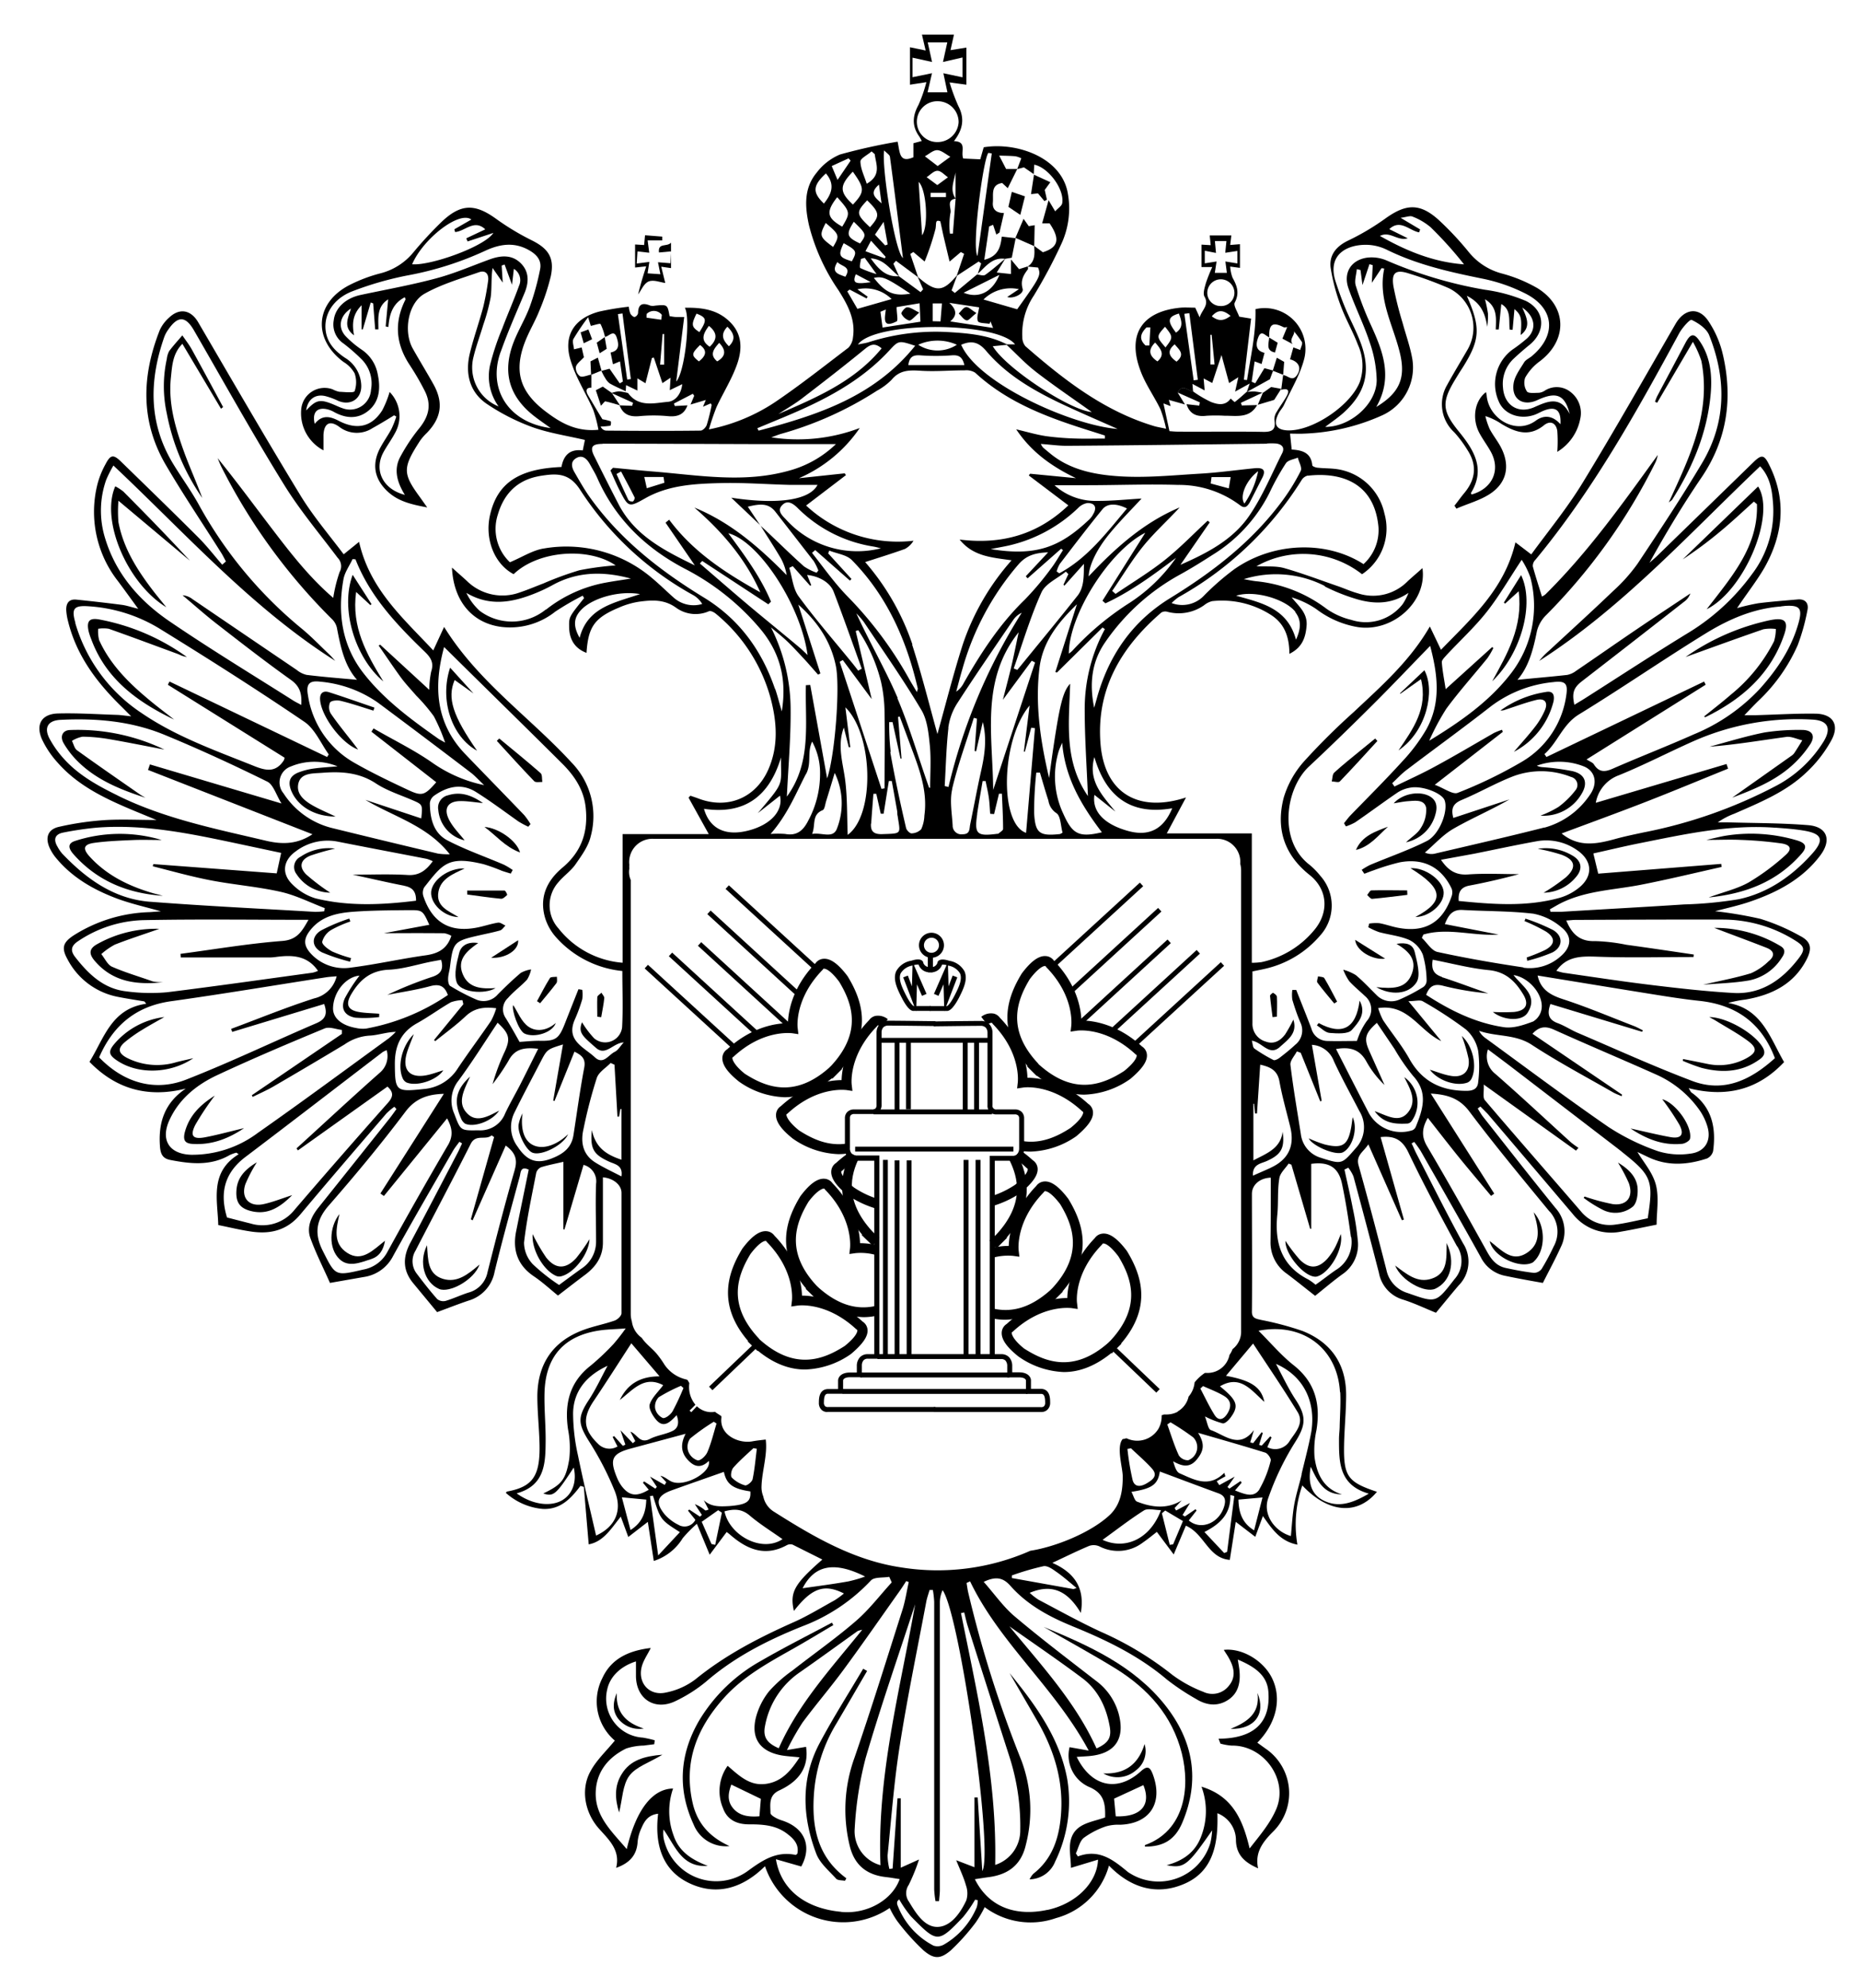 <svg xmlns="http://www.w3.org/2000/svg" viewBox="0 0 381 407"><title>icon_Монтажная область 1</title><g id="Слой_1" data-name="Слой 1"><path d="M369.93,158.24a26.21,26.21,0,0,0,5.3-6.84c1.59-3.09.13-5.21-3.33-5.27-4.16-.06-8.33.21-12.5.32-.63,0-1.27,0-2.08,0,1.1-1.15,2-2.11,2.92-3a35.11,35.11,0,0,0,8-11.35,42.51,42.51,0,0,0,2-7.19c.29-1.36-.43-2.31-2-2.17-2.69.24-5.39.44-8.07.78a43.58,43.58,0,0,0-4.35,1c2-3,4-5.51,5.61-8.28,3.85-6.84,4.57-13.94.93-21.13-1-2.05-1.56-2.05-3.2-.46l-19.62,19.09c-.53.52-1.11,1-1.66,1.49,3.31-6,6.81-11.81,10.6-17.38,5.28-7.75,6.5-16.17,4.46-25.11a20.58,20.58,0,0,0-3-7c-2-3-4.93-2.51-6.71.56-6.31,10.9-12.51,21.87-19.08,32.61-3.14,5.14-7,9.83-10.49,14.61l-3.24-2.47c-2.25,9.63-9,15.53-15.25,22l-2.28-4.77c-4.14,7.16-10,12.25-15.61,17.53a138.23,138.23,0,0,0-10.08,10,19.61,19.61,0,0,0-4.24,7.5c-1.62,6.21,0,11.63,5.25,15.81,3.81,3,4.07,7.73.94,11.39A19.24,19.24,0,0,1,258.42,197a14.71,14.71,0,0,1-2,.14V170.65H239l3.94-7.36c-9.76,3.18-16.58-.88-17.49-10.74-1-11.32,4.15-20,12.45-27.14a1.59,1.59,0,0,1,1.26-.13,9,9,0,0,0,7.52-1.38,4.18,4.18,0,0,1,1.61-.81,18.56,18.56,0,0,1,12,2.79c2.9,1.84,3.8,4.58,3.83,8,2.64-1.3,3.32-3.34,3.52-5.76.21-2.59-1.62-4-3.06-5.8a18.29,18.29,0,0,1,5.05,2.4,19.3,19.3,0,0,0,8.53,3.69c7.2,1.08,14.21-5.28,13.21-12.08-1,.9-2,1.74-3,2.66a9.94,9.94,0,0,1-10.22,2.5c-1.4-.38-2.74-1-4.11-1.47-3.67-1.26-7.31-2.65-11-3.7-1.71-.48-3.62-.27-5.66-.38A19.5,19.5,0,0,1,279,117.58a11.24,11.24,0,0,0,4.58-12.45A11.64,11.64,0,0,0,273.37,96c-1.11-.12-2.23-.1-3.33-.22-.44,0-1.21-.28-1.23-.49-.24-2.63-2.12-3.12-4.22-3.24l-.34-3.26c1,0,1.94.05,2.83,0A42.64,42.64,0,0,0,283.22,85a10.75,10.75,0,0,0,6-11.91c-.46-2.38-1.29-4.68-1.92-7a72.1,72.1,0,0,1-1.87-7.46c-.44-2.81.46-3.51,3.14-2.64A78.4,78.4,0,0,1,296.76,59a9,9,0,0,1,3.84,12.61c-1.39,2.41-2.84,4.79-4.18,7.23a7.8,7.8,0,0,0,1.45,9.66,23.8,23.8,0,0,1,2.73,3.66c2,3.09,1.68,6-.67,8.81-.69.82-1.3,1.71-2,2.57l.4.61c2.26-1,4.71-1.64,6.76-2.95,3.53-2.24,4.3-5.75,2.43-9.47-.69-1.36-1.68-2.56-2.39-3.91a15.66,15.66,0,0,1-.87-2.62,12.67,12.67,0,0,1,3.33,1.62c2.83,1.69,5.64,2.71,8.67.26,1.3-1.05,2.47-.49,2.73,1.13a29.32,29.32,0,0,1,0,4.31,10.11,10.11,0,0,0,4.69-6.69,5.42,5.42,0,0,0-2-5.59,4.52,4.52,0,0,0-5.28-.23,2.77,2.77,0,0,1-1.17.42c-.85,0-2.14.17-2.46-.28a3.24,3.24,0,0,1-.36-2.81A10.47,10.47,0,0,1,315.38,74c5.76-4.33,5.67-11.22-.46-15a29.89,29.89,0,0,0-7.29-3,13,13,0,0,1-6.7-4.3,63.66,63.66,0,0,0-6.27-6.7c-3.82-3.43-6.65-3.29-10.84-.29a50.38,50.38,0,0,1-7.64,4.54c-2.55,1.21-4,3.08-3.59,5.72a39.39,39.39,0,0,0,2.18,8c1,2.6,2.39,5,3.38,7.62a10.33,10.33,0,0,1,.42,7.54c-1.8,4.79-9.52,10.07-14.67,10-2.46-.06-3.15-1.22-2-3.47.31-.62.83-1.13,1.12-1.76,1.44-3.14,3.32-6.19,4.15-9.49a8.35,8.35,0,0,0-10-10.11c.12,5-1,9.76-1.73,14.52l-.65-.07,1.48-12.51-2.43-.4c-.37-1.06-1.23-2.29-.91-2.89,1-1.93.48-3.43-.46-5.09a8.07,8.07,0,0,1-.48-2.28l2,.27V50l-2,.16.24-1.95H247.8L248,50.2l-1.89-.11v4.59h2.21A32.37,32.37,0,0,0,247,58c-.24.91-.65,2.12-.26,2.77,1,1.73-.59,2.73-1,4.22L244.83,63c-1.08,0-2.06-.08-3,0-7.88.75-11,5.45-8.24,12.85,1,2.77,2.81,5.26,4.11,7.94a26.23,26.23,0,0,1,1.16,4c-1.23-.27-1.83-.36-2.41-.53-10.28-3.07-18.5-9.48-26.41-16.37a2.89,2.89,0,0,1-.63-1.85,14,14,0,0,1,2.33-8.47A103.35,103.35,0,0,0,217.38,50a17.34,17.34,0,0,0,1.35-10.42c-1.29-7.44-10.62-10.53-17.23-9.42l-.7,2.46-3.49-.16c-.59-1.41.88-3.46-1.91-3.56,1.86-2.39,2.24-4.66.9-7.2a40.66,40.66,0,0,1-1.79-4.83l3.44.47V9.74l-3.25.53.71-3.18h-6.56l.76,3.25-3.21-.66v7.66l3.36-.52a29.5,29.5,0,0,1-1.62,4.67c-1.24,2.25-1.37,4.32.15,6.44a9.75,9.75,0,0,1,.52.94l-1.71.46v2.87c-2.93,1.27-2.75-1-3.24-3.19a116.9,116.9,0,0,0-11.78,2.62,11.63,11.63,0,0,0-4.83,3.77c-2.63,3.18-2.37,7-1.53,10.76a41.26,41.26,0,0,0,6,13.22c1.9,3,3.56,6,3,9.72a3.51,3.51,0,0,1-.94,2.1c-5,3.8-9.9,7.68-15.08,11.18a37.63,37.63,0,0,1-13.48,5.54,47.05,47.05,0,0,1,1.57-4.61c1.29-2.76,2.93-5.38,4-8.21,1.2-3.08,1.46-6.33-1.09-9s-5.79-3.16-9.42-3.08c1.23,2,0,13.19-1.76,15.1l1.63-13.21c-.64,0-1.12,0-1.6,0s-.95-.11-1.39-.17c-.44-2.4-.44-2.39-2.95-2.16a2.28,2.28,0,0,1-1,0c-1.58-.65-2.48-.36-2.51,1.54a1.08,1.08,0,0,1-.7.79c-.29,0-.68-.37-.87-.68a5.45,5.45,0,0,1-.33-1.43,57.19,57.19,0,0,0-6.06,1c-5.09,1.36-7.4,4.89-5.88,9.93,1.06,3.54,3.15,6.76,4.65,10.17a26.82,26.82,0,0,1,1.07,4.1c-4.68.46-7.92-1.54-10.89-3.8-5.52-4.21-6.55-8.69-3.79-15.08.8-1.85,1.83-3.61,2.57-5.48a45.22,45.22,0,0,0,2.36-7.1c.78-3.74-.49-5.62-3.86-7.31a52,52,0,0,1-7.29-4.38c-4.33-3.15-7.21-3.19-11.13.49a79.53,79.53,0,0,0-5.82,6.27A12.81,12.81,0,0,1,78,55.95a31.13,31.13,0,0,0-6.42,2.42C64.53,62,64,69.36,70.36,74.11a6.33,6.33,0,0,1,2.28,2.34,5.54,5.54,0,0,1,0,3.64c-.15.39-2,.18-3.14.13a5.11,5.11,0,0,1-1.36-.5,4.8,4.8,0,0,0-6.43,4,8.59,8.59,0,0,0,4.55,8.49c0-1.08,0-2.11,0-3.14.12-2.4,1.29-3.07,3.22-1.68a5.88,5.88,0,0,0,6.83.27c1.5-.83,3-1.74,4.42-2.62l.45.26a20,20,0,0,1-1,2.54c-.72,1.35-1.63,2.59-2.34,3.95-1.76,3.36-1.11,6.47,1.73,9,2.18,1.94,4.86,2.53,7.94,3.11-.66-.92-1.12-1.59-1.6-2.25-3.47-4.75-3.41-5.92.13-11.4a10.51,10.51,0,0,1,1.37-1.58c3-3.09,3.48-6.21,1.37-10-1.36-2.43-2.82-4.8-4.19-7.23-2-3.48-1.05-9.36,2.36-11.29s7.39-3.09,11.17-4.41c1.41-.49,2.08.45,1.85,1.87a53.9,53.9,0,0,1-1,5.31c-.86,3.22-2,6.37-2.77,9.61-.92,4,0,7.8,3.53,10.18A43.09,43.09,0,0,0,109,87.44c3.42,1.23,7.09,1.77,10.81,2.64l-.44,2.15c-2.77-.36-3.95,1.14-4.36,3.39-8.81.36-13.17,3.34-14.64,9.87-1.11,4.92.91,10,4.84,12.08,5-4.82,15.3-5.63,20.9-1.8a60.12,60.12,0,0,0-7.44,1,66.79,66.79,0,0,0-7.42,2.72c-1.56.59-3.09,1.25-4.67,1.78a10.39,10.39,0,0,1-11-2.37c-.94-.86-1.9-1.69-3-2.68.31,6.83,4.12,11.39,10.17,12.15a14.89,14.89,0,0,0,11-3.14,57.06,57.06,0,0,1,5.61-3.26l.28.5c-3.08,3.85-3.08,3.85-3.06,5.79,0,2.74,1.23,4.55,3.56,5.42.35-5.32,1.62-7.16,6.6-9.25a16.48,16.48,0,0,1,4.19-1.23c2.59-.34,5.1-.53,7.55,1.23a6.79,6.79,0,0,0,6.75.72c.34-.14,1,.19,1.38.5A33.91,33.91,0,0,1,157.86,143c1.28,4.86,1.63,9.77-.47,14.54-2.59,5.89-8.38,8.25-14.36,5.95-.53-.2-1.07-.37-1.61-.56l-.38.39,4.14,7.47H127.53v26.34a18.55,18.55,0,0,1-13.11-7,7.09,7.09,0,0,1,0-9.53c1.07-1.28,2.52-2.26,3.46-3.61,1.24-1.79,2.64-3.69,3.12-5.74a15.72,15.72,0,0,0-3.87-15.06c-8.53-9.3-19.19-16.56-26.16-27.82l-2.22,4.81c-6.21-6.64-13-12.52-15.2-22.23L70.4,113.5c-3-4-6.3-7.85-8.89-12.11-7.13-11.7-14-23.58-20.91-35.4-1.5-2.56-3.84-3-6-.92a7.65,7.65,0,0,0-1.86,2.49C29,77,28.74,86.32,34,95.26c3.59,6.12,7.56,12,11.35,18,.34.55.62,1.13.93,1.7l-.76.67c-1.64-1.88-3.17-3.87-4.93-5.62-5.22-5.22-10.53-10.36-15.82-15.51C23.23,93,22.63,93.1,21.64,95A17.87,17.87,0,0,0,20,99,23,23,0,0,0,24.17,119c1.28,1.71,2.53,3.45,4.14,5.66-1.5-.37-2.41-.69-3.35-.81-3.09-.4-6.19-.75-9.3-1.07-1.56-.16-2.14.77-2.09,2.17a11.54,11.54,0,0,0,.37,2.26c1.72,7,5.87,12.52,10.93,17.46.55.54,1.09,1.1,2,2-1.4-.14-2.16-.27-2.91-.29-4-.13-8.06-.4-12.09-.29-3.31.09-4.62,2.23-3.28,5.27a19.33,19.33,0,0,0,3.23,4.81c4.26,4.85,10,7.48,15.77,9.89l4.46,1.84c-3.43,0-6.82-.17-10.19,0A59.67,59.67,0,0,0,12,169.32c-2.34.56-2.81,2.4-1.68,4.6a9.3,9.3,0,0,0,1,1.56c3.39,4.2,7.92,6.76,12.86,8.59,2.76,1,5.65,1.65,8.78,2.53-1,.07-1.66.13-2.35.17a30.64,30.64,0,0,0-15.57,4.79c-2.2,1.46-2.48,2.59-1.18,4.92a14.79,14.79,0,0,0,10.41,7.66c1.76.35,3.53.61,5.3.91l.38.48c-7.17,1-8.64,7.12-11.62,11.89,5.44,5.61,12,7.42,19.73,5.48-4.38,2.93-5.66,7-5.29,11.86.12,1.63.62,2.46,2.1,2.75,4.15.81,8.28,1.26,12.18-1a7.5,7.5,0,0,1,1.37-.49l.47.32c-6,3.7-4.31,9.33-4.18,14.5,2.3.46,4.47,1,6.67,1.32,4,.61,7.4-.23,10.13-3.48,5.82-6.94,11.73-13.8,17.63-20.67a13.17,13.17,0,0,1,1.64-1.39l.43.47c-.44.6-.85,1.21-1.31,1.79q-7.35,9.24-14.73,18.46c-1.48,1.85-2.39,4-1.58,6.2,1.15,3.17,2.7,6.19,4,9.15l6.91-1.21a8,8,0,0,0,6-4.26c4-7.26,8.17-14.41,12.3-21.59.37-.65.87-1.23,1.3-1.84l.55.33c-.3.64-.58,1.3-.91,1.93-3.23,6.16-6.43,12.34-9.71,18.48-1.59,3-1.51,5.7.69,8.31,1.65,2,3.27,3.95,4.82,5.83,2.16-.8,4.28-1.63,6.44-2.36a7.57,7.57,0,0,0,5.32-5.85c1.59-6.55,3.4-13.05,5.16-19.56.21-.77.12-2.22,1.84-1.4-.86,4.23-1.74,8.44-2.58,12.65-.77,3.87.34,7,3.7,9.23,1.75,1.19,3.33,2.65,4.87,3.9,1.82-1.4,3.68-2.85,5.57-4.26,2.24-1.68,3.67-3.76,3.64-6.69,0-2.09,0-4.17,0-6.26,0-2.34,0-4.68,0-7,2.1.18,3.8,1.52,3.81,3.17,0,8.22,0,16.44,0,24.66,0,.52-.81,1.29-1.4,1.5-2.09.73-4.3,1.14-6.38,1.91-6.27,2.31-9.41,6.95-9.46,13.57,0,3.33.39,6.67.45,10,.12,6.4-1.44,8.56-6.65,9.53-.06,0-.1.09-.26.26a13,13,0,0,0,7.48,3.29c3.6.23,5.82-2.05,7.81-4.71l.69.2,1,11.77c3-.54,4.58-3.19,6.57-5.68l1.54,4.17,4-3.09,1.22,8a10.81,10.81,0,0,0,5.93-4.67,27.31,27.31,0,0,1,2.9-2.94l2.62,6.33,3.48-4.65c.17.13.45.33.71.56,3.44,3,7.15,4.57,11.61,2.14a1.52,1.52,0,0,1,1.19-.11c2,1,4,2,6.09,3.05-5.79,5.05-6.69,6.7-5.83,10.53,3.65-4.69,6.19-5.63,10.25-3.58a18.21,18.21,0,0,1-1.87,1.37c-2.8,1.54-5.54,3.23-8.45,4.52-7.15,3.18-14,6.72-20.14,11.72a14.66,14.66,0,0,1-6,2.67c-3.7.82-6.15-2.43-4.72-6,.39-1,1-1.89,1.61-3.12-4.52.53-8.08,2.2-9.89,6.12a10.51,10.51,0,0,0,2.53,12.84c-1.77,2.17-3.77,4-5,6.31-2.08,3.78-1.1,8.59,1.83,11.81,2,2.23,4.34,4.37,3.44,7.94,2.63-.93,4.24-2.5,4.4-5.34a8.51,8.51,0,0,1,.78-2.8c.6-1.39,1.36-2.71,3.42-2.94-.74,6.15.75,11.59,6.45,14.25s11,.89,15.44-3.51a16.93,16.93,0,0,0,25.54,8.56,17.86,17.86,0,0,0,1.55,2.68,46.43,46.43,0,0,0,5.38,6c2.17,1.84,3.45,1.8,5.59,0a44.15,44.15,0,0,0,5.1-5.71,23.62,23.62,0,0,0,1.84-3.15,15.67,15.67,0,0,0,14.63,2.24A15.38,15.38,0,0,0,227.16,382c4.62,4.75,10,6.13,15.53,3.69,5.93-2.61,6.86-8.34,6.68-14.41a5.93,5.93,0,0,1,3.8,5.64c.13,3.09,2,4.51,4.54,5.64-.72-3.26,1-5.43,3-7.45A11.05,11.05,0,0,0,259.17,358l-1.62-1.17c3.94-4,5.06-9.06,3-13.24-1.77-3.59-6.18-6.2-9.87-5.76.38.62.78,1.18,1.1,1.78,1,1.82,1.42,3.74,0,5.49a4.28,4.28,0,0,1-5.29,1.32,26.49,26.49,0,0,1-6.34-3.47,66.58,66.58,0,0,0-14.61-8.81c-4.35-2-8.55-4.34-12.79-6.57a13.61,13.61,0,0,1-1.83-1.42c4.93-2.08,8,0,10.47,4.11.89-5.11-1.3-8.25-5.83-10.25,2.89-1.35,5.19-2.49,7.56-3.48a2.86,2.86,0,0,1,2.09.11,8.36,8.36,0,0,0,8.88-.78c1.07-.73,2.07-1.57,2.88-2.19l3.45,4.62,2.49-5.89c3.85,1.68,4.55,6.64,9,7l1.22-7.79,4,3.07,1.56-4.25c1.89,2.68,3.56,5.18,7.07,5.85a24.31,24.31,0,0,1,1-12.12c5.37,5.7,11.29,6.14,15.29,1.3-6-2-6.86-3.16-6.73-9.65.07-3.34.4-6.68.42-10,.05-6.42-3-10.92-8.93-13.28a62.18,62.18,0,0,0-8.43-2.25c-1-.25-2-.28-1.94-1.82.07-8,0-16,0-24,0-1.85,1.63-3.26,3.86-3.32,0,.89,0,1.79,0,2.68,0,3.48,0,7-.05,10.45a7.77,7.77,0,0,0,3.41,6.58c2,1.51,3.92,3.07,5.73,4.48,1.84-1.46,3.63-3,5.52-4.37a7.34,7.34,0,0,0,3.25-6.64,55.69,55.69,0,0,0-1.08-7c-.5-2.63-1.12-5.23-1.68-7.84l.78-.38a7.67,7.67,0,0,1,1.06,1.78q2.67,9.87,5.22,19.76a7,7,0,0,0,4.87,5.45c2.37.74,4.62,1.83,6.81,2.71,1.54-1.86,3.07-3.75,4.65-5.6a6.89,6.89,0,0,0,.9-8.62c-3.31-6-6.38-12.21-9.54-18.33-.36-.69-.64-1.42-1-2.13l.54-.3a22.19,22.19,0,0,1,1.31,1.84c4.14,7.26,8.29,14.5,12.34,21.8a7.09,7.09,0,0,0,5,3.78c2.56.54,5.14,1,7.7,1.45,1.27-2.52,2.57-4.9,3.68-7.36a7.15,7.15,0,0,0-1.11-8c-5-6.17-9.89-12.42-14.81-18.65-.42-.53-.74-1.13-1.11-1.7l.55-.41c.5.5,1,1,1.49,1.5q8.74,10.26,17.46,20.54a10,10,0,0,0,9.9,3.57c2.32-.39,4.62-.9,7.25-1.42,0-2.67.53-5.58-.15-8.16s-2.56-4.65-3.78-6.72l2.22,1.06c4,1.89,8,1.58,12,.28a2.26,2.26,0,0,0,1.28-1.52c.65-4.77-.21-9-4.43-12-.17-.12-.25-.38-.58-.89,7.84,2,14.3.25,19.55-5.34-2.86-4.91-4.52-10.91-11.44-12.1a22.48,22.48,0,0,1,3.53-.7c5.3-.92,9.83-3.07,12.46-8.09,1.26-2.41,1-3.8-1.38-5a41.68,41.68,0,0,0-8-3.43,81.74,81.74,0,0,0-9.3-1.57c2.31-.62,4.75-1.14,7.1-1.94,5.61-1.92,10.78-4.61,14.44-9.48,2.39-3.18,1.41-5.88-2.46-6.2-5.52-.45-11.09-.41-16.63-.58-.63,0-1.26,0-1.89,0a14.57,14.57,0,0,1,3.38-1.77C360.49,164.32,365.77,162.18,369.93,158.24ZM286.8,72.47c1.15,5-.16,8-4.89,10.86,3.49-6.07,1.34-11.45-1.13-16.85a67,67,0,0,1-3.07-8c-.31-1,.12-2.24.22-3.37l.75.18.41,3.08,1.43-4.28.67.21L281,57.91l2-3,.55.08C282.17,61.32,285.46,66.69,286.8,72.47Zm32.84,14.4c-1.51-1.72-3.28-2-5-.77-4.18,3.11-9.77-.46-10.12-5.2a3.74,3.74,0,0,0-.14-.6c-2.33,1.75-2.93,5.44-1.32,8.41.69,1.28,1.58,2.46,2.29,3.74,2.11,3.78.37,7.63-3.94,8.81,0-.12-.13-.28-.08-.36,3-4.91.54-8.8-2.46-12.49-3.44-4.22-3.64-6-.83-10.63.5-.83,1-1.65,1.55-2.48,3.59-5.72,3.77-8.13.87-14.73,2.92,1.47,3.78,3.66,4.18,6.35a17.63,17.63,0,0,0,.16-2.64,24.78,24.78,0,0,0-.62-3c2.59,1.55,2.28,3.91,2.21,6.18H307l.52-5.2c2.1,1.16,1.49,3.35,1.73,5.23l.59.05.38-4.25c1.39,1.22,1.55,1.84,1.27,5.31,2.19-1.65,1.25-3.55.33-5.62,2.63,1.81,3,4.4,1,6.29a32.4,32.4,0,0,1-3,2.31A8.74,8.74,0,0,0,307,82.19c1.09,2.65,4.39,3.85,7.46,2.7.65-.25,1.25-.62,1.9-.86C318.69,83.15,319.82,84,319.64,86.87ZM288.36,48.79l-3.78-1.87c2.24-2.13,4.12.31,6.11.66l.21-.6-4-2.38c1.18-.15,1.93-.48,2.44-.25a12.89,12.89,0,0,1,3.72,2.19,79.59,79.59,0,0,1,6.83,7.59c-6.3-.46-11.87-2.78-17.23-5.82C284.75,47.25,286.23,49.43,288.36,48.79ZM275.14,84.58c4.58-4.1,5.74-8.5,3.62-14.28-.91-2.47-2.19-4.81-3.2-7.24-.75-1.79-1.4-3.62-2-5.48-1.79-5.74,2.77-7.63,6.72-7.44a9.94,9.94,0,0,1,3.8,1c6.25,3.08,12.94,4.57,19.7,5.94a34.65,34.65,0,0,1,8.63,3c6,3,6.53,8.51,1.39,12.82-.53.45-1.27.75-1.61,1.31-.84,1.38-1.93,2.81-2.15,4.33-.47,3.2,1.95,4.74,4.88,3.38,3.87-1.79,5.63-1.13,6.62,2.85-1.93-3.75-4.46-2.64-7.22-1.41-3.35,1.49-6.21-.41-6.45-4a7.07,7.07,0,0,1,2.28-6c1-.94,2.07-1.86,3.15-2.74,3.39-2.75,3.22-7.05-.74-9a32.58,32.58,0,0,0-8.39-2.29,88.08,88.08,0,0,1-20.15-6,7.75,7.75,0,0,0-4-.57c-3.31.48-4.92,3.14-3.79,6.31,1.32,3.73,3.11,7.3,4.35,11.05A25.14,25.14,0,0,1,282,77.81c0,4.88-5.39,9.63-10.55,9.6C272.75,86.43,274,85.58,275.14,84.58ZM96.55,44.95l-3.48,2,.15.56c2-.12,3.92-2.71,6.18-.55l-3.89,1.84.27.64,5.28-1.75c-1.77,2.8-12.85,6.74-16.64,6.42C86.69,48.83,94.1,43.11,96.55,44.95Zm-12.49,30a52.66,52.66,0,0,1,2.83,4.87c1.54,2.88,1.06,5.31-1,7.86A37.23,37.23,0,0,0,82,93.53c-1.41,2.6-.67,5.21.93,7.8-4.54-1.17-6.37-5.06-4.39-8.72.73-1.34,1.65-2.58,2.37-3.93a7.05,7.05,0,0,0-1.1-8.42A20.71,20.71,0,0,1,78.31,84c-2.12,3.37-5.13,4.11-8.84,2.21-1.86-1-3.52-1.31-5,.58-.58-2.37.51-3.52,2.72-2.94a5,5,0,0,1,1.16.47c2.47,1.39,5,1.57,7.21-.3s2.39-4.6,1.83-7.3a7.73,7.73,0,0,0-3.3-5.12,20.46,20.46,0,0,1-3.2-2.67c-1.76-1.79-1.35-4.25,1-5.76-.53,1.89-1.71,3.77.63,5.49-.4-2.24-.37-4.21,1.54-6.15v4.93l.26,0,1.62-5.5.5.18.41,5.32.66,0c0-2.24-.38-4.63,2-6.14L79,66.84l.56.12c.18-2.56.85-4.83,3.37-6.1.06.24.17.4.12.49C80.66,66.08,81.09,70.57,84.06,74.94ZM97,73.06c.53-2.22,1.35-4.38,2-6.57a39,39,0,0,0,1.51-5.62c.26-1.89.06-3.84.39-6l2.08,3-.22-3.49.6-.22,1.52,4.15.38-3.26a2.72,2.72,0,0,1,1.06,3.46c-1.05,2.93-2.33,5.79-3.42,8.7a51.46,51.46,0,0,0-2.5,7.48,10.54,10.54,0,0,0,1.73,8.53A8.59,8.59,0,0,1,97,73.06Zm5.56-1c1.44-4.06,3.18-8,4.86-12,.95-2.25,1-4.45-.78-6.19s-4-1.59-6.27-.78c-3.66,1.33-7.25,2.9-11,3.9-5.1,1.37-10.31,2.3-15.48,3.4-3.11.66-5.24,2.67-5.53,5.21a4.7,4.7,0,0,0,2,4.73A37.14,37.14,0,0,1,74,73.5a7,7,0,0,1,2,6.3,4.31,4.31,0,0,1-5.91,3.76c-.59-.19-1.16-.48-1.74-.72-2.82-1.17-3.57-1-5.63,1.2.28-2.24,1.83-3.43,3.94-2.93a14.25,14.25,0,0,1,2.54.93c2.55,1.15,4.89-.34,4.8-3.13a6.88,6.88,0,0,0-3.38-5.68c-2.08-1.41-3.73-3.16-3.94-5.84-.26-3.18,1.68-6.28,5.53-7.76a67.63,67.63,0,0,1,11.19-3.22,66.58,66.58,0,0,0,15.86-5c2.94-1.39,5.92-1.94,9-.24,1.63.9,2.76,2.1,2.37,4a52.58,52.58,0,0,1-2.09,7.58c-.91,2.47-2.32,4.75-3.29,7.21-2.44,6.22-1,11.27,4.31,15.35.92.71,1.89,1.37,3.23,2.34C104.21,86.54,99.83,79.72,102.53,72.11Zm262.35,52.08c.28,0,.55-.06.83-.08,2.91-.16,3.48.52,2.7,3.39-1.43,5.22-4.35,9.56-7.93,13.56A38.5,38.5,0,0,1,347,150.35c-5.52,2.46-11.17,4.64-16.71,7.07-1.66.73-2.81.67-3.81-.92-.23-.37-.78-.54-1.49-1l24.4-15.3-.33-.64L316.78,155l-.42-.59c2.73-2.4,3.71-6.07,7.08-8.13,8.78-5.38,17.26-11.23,26-16.61C354.17,126.77,359.24,124.57,364.88,124.18Zm-69.54,75.89c-1.77-.57-2.2-1.63-1.9-3.52,3.89.75,7.65,1.76,11.48,2.13,3.44.33,5.4,2.25,7,4.87,1.32,2.1.69,3.42-1.81,3.7a41,41,0,0,1-4.34,0c2.18,1.77,6,2,7.13.13,2.21-3.52-1.14-5.37-2.9-7.68,3.09.43,6.14,3.94,5.75,6.88a3.67,3.67,0,0,1-1.71,2.61c-1.89.71-4.05,1.46-6,1.18-5.78-.85-11-3.41-15.94-6.63.66-1.71,1.55-2.36,3.48-1.85a58.12,58.12,0,0,0,9.24,1.55C301.72,202.34,298.56,201.11,295.34,200.08Zm16.7-1.94c-5.91-.88-11.8-1.9-17.63-3.17-1.21-.27-2.13-1.89-3.19-2.88l.31-.68c5.05-1.48,10.13.34,15.4,0l-11-2.14c.72-1.8,1.5-3,3.6-2.9,4.85.28,9.73.2,14.55.77a12.43,12.43,0,0,1,5.68,2.75c2.31,1.79,2.14,4.08-.14,6A9.46,9.46,0,0,1,312,198.14Zm-13.27-13.66c-.13-1.84.48-2.77,2.2-3.1,3.41-.64,6.79-1.43,10.15-2.34-3.47,0-7-.19-10.42.06-2.5.18-4.08-.8-5.56-3L302,174.8c4.23-.85,8.44-1.76,12.68-2.53a11,11,0,0,1,8.36,1.8c3.18,2.16,3.35,5.37.32,7.76a11.29,11.29,0,0,1-3.86,2C312.66,185.73,305.75,185.17,298.78,184.48Zm17.58-15c-7.47,1.9-15,3.61-22.5,5.37a3.17,3.17,0,0,1-2-.23c1.93-1.65,3.68-3.64,5.84-4.88,3.72-2.14,7.71-3.82,11.47-6l-11.49,3.79c-.51-1.87-.1-2.93,1.71-3.68,3.59-1.5,7-3.48,10.6-4.87a16.47,16.47,0,0,1,11.81.16,1.68,1.68,0,0,1,.9,2.72,17.33,17.33,0,0,1-3.49,3.42,21.33,21.33,0,0,1-3.68,1.78A9,9,0,0,0,324,162.5c1.34-2.24.66-4-1.89-4.6a51.2,51.2,0,0,0-6.18-.82,3,3,0,0,1-1.13-.3,13.66,13.66,0,0,1,9.71.18c2.33,1,2.8,3.51,1.15,5.81A16.47,16.47,0,0,1,316.35,169.47Zm-8.7-20a12.69,12.69,0,0,0-1.69.67c-4,2.29-8,4.67-12.13,6.9-2.68,1.46-5.47,2.71-8.22,4.05l-.46-.69c1-.92,1.91-1.94,3-2.75,5.71-4.33,11.52-8.53,17.16-12.94a25.18,25.18,0,0,1,12.81-5c2.51-.31,3.06.28,2.68,2.73A18.71,18.71,0,0,1,311.7,156a91.89,91.89,0,0,1-13.1,6.34c-1,.41-2.73-.91-4.7-1.65l13.93-10.83Zm6.77-34.73c11.81-14.24,20.75-30.28,29.51-46.45.61-1.12,2.2-2.91,2.55-2.75,1.39.66,3,1.75,3.57,3.08,3.58,8.93,3.58,17.85-1.45,26.27-4.17,7-8.67,13.79-13.19,20.57a34.69,34.69,0,0,1-5,5.59c-4.32,4.14-8.76,8.17-13.15,12.24a14.79,14.79,0,0,0-2,2.08c17.06-10.93,30.57-25.9,45.25-39.85,1.89,2,2.38,4.47,2.59,6.92a21.34,21.34,0,0,1-4.22,15.12,45.24,45.24,0,0,1-12.76,11.86c-7.25,4.42-14.36,9.08-21.52,13.63-.7.44-1.41.86-2.14,1.3-.54-2.48-.13-3.52,1.59-4.85q10.49-8.11,20.93-16.28a3.53,3.53,0,0,0,1.24-1.66c-3.67,2.45-7.36,4.87-11,7.34-4.15,2.81-8.26,5.69-12.4,8.5a4.42,4.42,0,0,1-1.84.84c-3.41.38-6.83.66-10.18,1,2.31-2.64,3.25-6.24,4-10a7,7,0,0,1,1.89-3.26A119.73,119.73,0,0,0,339,94.88a5.87,5.87,0,0,0,.57-1.72c-7.17,9.94-14.27,19.91-23,28.54a3.38,3.38,0,0,1-.72.45c-.65-2.11-1.32-4.13-1.87-6.17A1.75,1.75,0,0,1,314.42,114.72Zm-8.8,17.8-9.52,8.61c-.34-2.18-.68-3.85-.79-5.53,0-.47.59-1,1-1.48,2.75-2.95,5.75-5.7,8.24-8.86s4.64-6.87,7.12-10.61a16.55,16.55,0,0,1,1.78,3.61,22.67,22.67,0,0,1-4.17,19.9c-4.4,5.62-10.28,9.71-16.55,13.53a49.18,49.18,0,0,1,3.5-6.55c2.63-3.57,5.61-6.89,8.41-10.34a15.64,15.64,0,0,0,1.23-2.1Zm-65.53,33c-1.82,4.38-4.85,5.82-9.08,4.64-4.9-1.37-7.38-4-6.86-7.38l4.29,3.42c-2.64-3.28-5.66-6.25-4.3-11.16C226.48,162.89,231.38,167,240.09,165.51Zm-82.15-37c1.09.93,2.23,1.82,3.27,2.81s2.24,2.29,3.33,3.46,2,2.25,3,3.37l.48-.24-4.52-14.1c4,3.58,6.67,7.57,7.69,12.58.9,4.45-.22,18.46-1.79,23l-3.46-19.13-.89.05c-.21,7.72,1.26,15.77-3.9,22.81.29-6.1.81-11.9.77-17.7A37.44,37.44,0,0,0,157.94,128.49Zm-8.75-19.3c6.23,1.62,14.84,14.77,16.2,24.92-.7-.66-1.14-1.11-1.62-1.51-3.57-3-7.18-5.9-10.73-8.89-3.26-2.75-6.48-5.56-9.71-8.34l.49-.51,13.53,8.87.55-.54C155.79,118.1,152.51,113.69,149.19,109.19Zm20.42,4.11.23-.57c1.57.63,3.55.85,4.63,1.95C181.69,122,185.72,131.08,188,141c0,.12-.06.26-.19.71-.65-1.11-1.21-2-1.73-2.95a78.74,78.74,0,0,0-12.32-16.48c-2.74-2.77-5-6-7.43-9.08l.66-.57,7.1,6.25.33-.33ZM161,106.37c-.78-.82-1.95-1.83-.71-3,1-1,2.1-.33,3.06.61a28.07,28.07,0,0,0,15.49,7.92c.54.09,1.07.24,1.6.37A19.67,19.67,0,0,1,161,106.37Zm5.63,8.43a12.69,12.69,0,0,1,1,2l-.35.47a11,11,0,0,1-2.6-1.3c-2.49-2.22-4.87-4.56-7.3-6.85-.52-.49-1.06-1-1.59-1.46l-2.61-3.91c2.34-.56,4.17-.83,5.62,1C161.41,108.11,164,111.44,166.61,114.8Zm-4.24,1.13,3.55,4,.24-.1-.85-2.1c2.34.23,4.67,1.47,5.43,3.42,2,5.21,3.85,10.51,5.76,15.77l-.73.4c-.42-.54-.83-1.08-1.26-1.61-3.67-4.51-7.51-8.91-10.94-13.6-1.15-1.57-1.31-3.87-1.92-5.84Zm2.74,42.53c1.17-2.3.14-4.33,1.23-6.61a13.39,13.39,0,0,1,1.62,6.57,20.16,20.16,0,0,1-2.41,9.59c-1,2-2.31,3.2-4.72,2.75a19.79,19.79,0,0,0-3,0C161.35,166.74,163,162.51,165.1,158.46Zm3.37,7.44c.43-.18.52-1.22.73-1.88.6-1.92,1.17-3.84,1.75-5.76a14.22,14.22,0,0,1,.42,11.5c-.85,2-3.05.65-5.05,1C167.12,168.89,166.21,166.86,168.48,165.9Zm4.36-16.9,1,4,.31,0-1-8.16c5.69,5.54,6.11,22,.47,26.11-.15-3.81-.06-7.42-.49-11S171.43,152.78,172.84,149ZM172,135.5l.64-.35,5.92,8-3.28-13.94.52-.17a33.41,33.41,0,0,1,4.67,10.58,29.87,29.87,0,0,1,.72,6.38c.1,5.14,0,10.28,0,15.42l-.63.11Zm6.45,33.14c.13-2,.3-4.06.46-6.1l.59,0,.91,4.07H181l1.07-6.69.6,0c.37,2,.74,4.09,1.1,6.14.06.34,0,.69.1,1,.55,3.8,1,3.59-3.27,3.74C178.94,170.82,178.31,170.18,178.41,168.64Zm4-14.67a47.46,47.46,0,0,1-.31-6.11l.69,0,1.63,7.48.21,0-.72-8.53.34-.11,2.06,5.53c1.77,4.76,3.73,9.49,3,14.76a7.35,7.35,0,0,1-.65,2.8,2.86,2.86,0,0,1-2,.85c-.35,0-1-.65-1.1-1.1C184.38,164.32,183.27,159.16,182.36,154Zm1.45-11c-2.52-5.89-5.79-11.46-8.49-17.38a17.5,17.5,0,0,1,1.54,1.77c4,6,8.1,11.82,11.77,18,1.22,2,1.49,4.76,1.74,7.22.29,2.89.07,5.82.07,8.74l-.22-.05C188.11,155.11,186.34,148.87,183.81,142.95Zm3-11a50,50,0,0,0-9.68-16.88c2.81-.91,5.51-1.74,8.15-2.69a4.53,4.53,0,0,0,1.75-1.68,27.56,27.56,0,0,1-22-7.21l8.16-6.22-.25-.37-9.39,1a29,29,0,0,0,12.47-10.28A35.72,35.72,0,0,1,158,89.55c.65-.23,1.29-.5,1.95-.7A72,72,0,0,0,179.64,80a12.84,12.84,0,0,0,3-2.24c1.64-2,3.64-2,6-1.84,3,.19,6-.09,9-.09a3.37,3.37,0,0,1,2.11.48c6.91,6.39,15.5,9.39,24.23,12.12l2.35.75,0,.62c-1.93,0-3.87.06-5.8,0a57.49,57.49,0,0,1-6.23-.49c-2-.3-3.89-.87-6.14-1.4,3.16,4.73,7.39,7.67,12.24,10L211,97l-.27.35,8.11,6.13c-6.17,5.9-13.54,8.09-22.27,7,2.79,3.48,6.62,3.66,10.64,4.25a49.79,49.79,0,0,0-10,17.24c-2,6.26-3.6,12.65-5.19,18.33C190.43,144.61,188.85,138.23,186.84,132Zm-3.24-66.15c.35-.18,0-1.68,0-2.94l4.71-.78.17,3.77-7.76,1.2-.43-3.23,1.1-.46C181.24,65.15,180.71,67.28,183.59,65.84Zm-10.8-16c2.66,1.48,2.74,1.68,1.63,3.68C171.84,52.7,171.65,52.3,172.79,49.84Zm-1.34-9.41c2.68,3,2.71,3.17,1,6C169.36,44.63,169.16,43.38,171.45,40.43Zm9.71,12.49-3.95-1.46,1.14-2.15,3,3.3Zm3,3.65c-2.69.24-4.25-1.38-5.87-3.65C181.2,53.09,182.39,55.29,184.16,56.57Zm-6-10c-2.89-2.73-2.92-3.06-.6-5.53C180.23,43.56,180.31,44.21,178.14,46.59Zm-2,3.33c-2.79-1.29-3-1.88-1.33-4.47C177.54,48,177.55,48,176.13,49.92Zm-.86,6.3,3,1.59C175.13,58.26,174.6,57.95,175.27,56.22Zm.85-1.39c-.23-.13.07-1.15.13-1.76l.78-.24,2.42,3.33A21.1,21.1,0,0,1,176.11,54.83Zm10.38,5.32c-3.51.62-5.18-.12-7.6-3.21C180.82,56.54,181.46,56.81,186.5,60.14Zm21.45,10.4h-1.81l0,0c-3.93-2-8.23-2.3-12.5-2.54a45,45,0,0,0-15.83,2.11c-.59.18-1.2.26-2.17.46C179.15,65.73,204.37,65.8,207.95,70.55Zm-17-4.74V62.13h1.9l-.3,3.68ZM205.87,53c-1.34,1.11-2.64,2.28-4.06,3.28-.36.25-1.1,0-1.66-.09l-4.57,3.8-.66-.54,1.12-3,4.43-2.9.51.39-.7,2.14C201.92,54.57,203.29,52.63,205.87,53Zm-1.15,3.28c-1.5,3.64-4.32,4.89-7.33,3.66Zm-4.16,6.65c-.13,1.07-.56,2.12-.24,2.84.2.44,1.54.38,2.37.54l.2-.5.53,1.34-8.78-1.34c1.38-1.14,1.42-2.33-.19-3.8ZM196,70.59a7.24,7.24,0,0,1-7.91,0A9.64,9.64,0,0,1,196,70.59Zm-7.5,2.17a43.89,43.89,0,0,0,6.44,0c1.47-.12,2.23.35,2.6,2H186.06C186.27,73.05,187.06,72.66,188.5,72.76Zm37.93,50.78c5.23-2.43,9.86-5.84,14.47-9.32a34.46,34.46,0,0,1-9.47,9.19,58.45,58.45,0,0,0-11.81,9.88,6,6,0,0,1-.68.54c0-7.92,8.32-21.08,15.66-24.74L225.83,123ZM222.85,163c-5-7.25-3.86-15.17-3.64-23-1.22,1.28-1.9,3.42-2.88,9.47-.53,3.27-1,6.56-1.43,9.84-1.74-7.39-2.88-14.8-2-22.36.61-5.37,3.66-9.32,7.69-13.22l-4.42,13.89.34.08,9.33-9.21.48.33a34.42,34.42,0,0,0-4.13,16.58C222.19,151.15,222.6,156.87,222.85,163Zm-2.15-41c-3.83,4.85-7.77,9.6-11.67,14.39-.21.26-.43.51-.65.77l-.73-.29c1.84-5.21,3.41-10.54,5.68-15.57.82-1.81,3.3-2.86,5-4.26l.51.51-1,2.17.19.2,4-4.47C222,118.08,222.07,120.24,220.71,122Zm-10.21-3.58,6.87-6.06.38.28c-.84,1.31-1.6,2.68-2.55,3.9a59.7,59.7,0,0,1-5.24,6.21c-5.16,5-9,10.91-12.53,17.09a4.66,4.66,0,0,1-1.55,1.78c.42-1.55.81-3.1,1.27-4.64a55.77,55.77,0,0,1,11.55-21.49c1.61-1.82,3.47-2.3,6-2.39L210.12,118Zm6.53-1-.58-.42a6.59,6.59,0,0,1,.65-1.54c2.87-3.74,5.73-7.5,8.71-11.15,1-1.28,2.89-1.28,5.05-.19C226.66,109.08,222.81,114.25,217,117.38Zm7-12.32a4.21,4.21,0,0,1-.82,1.19c-6,5.71-10.9,7.68-20.26,6.14,1.61-.32,2.68-.5,3.74-.74A30.24,30.24,0,0,0,220.86,104a3.38,3.38,0,0,1,1.91-1C224.11,103,224.72,103.72,224.06,105.06Zm-29.78,44a12.15,12.15,0,0,1,1.78-5c3.73-5.79,7.65-11.45,11.52-17.14a4.27,4.27,0,0,1,1.75-1.49,117.23,117.23,0,0,0-15,35.67l-.78-.19C193.75,156.92,193.83,153,194.28,149Zm.78,12.51c1.17-5,2.94-9.76,4.46-14.63l.64.18-.49,6.62.32.06,1.36-6c.9,3.48.38,6.83-.38,10.19-.8,3.58-1.46,7.2-2.2,10.79-.18.89,0,2-1.52,2a1.78,1.78,0,0,1-2.07-1.8C195,166.5,194.5,163.89,195.06,161.56Zm5.13,5.07c.34-2.26.75-4.5,1.13-6.75l.61,0c.22,1.13.5,2.25.66,3.39s.19,2.2.28,3.31l.8.06,1-4.17h.6c.1,2.4.24,4.81.24,7.21,0,.34-.66.68-1,1,0,0-.14,0-.2,0C200.05,171.28,199.56,170.8,200.18,166.63Zm3.29-4.93c-.07-11-2.64-22.43,5.22-32.29-.47,2.22-.91,4.45-1.42,6.66s-1.11,4.43-1.81,7.17l5.91-8,.68.36Zm7.46-17.28-1.17,9.43.21,0,1.29-4.9.77.11-1.82,21.42C204.67,168.67,205,151.46,210.94,144.42Zm1.35,13.73.77,0c.57,1.9,1.11,3.82,1.73,5.71a3.75,3.75,0,0,0,1.63,2.58c.89.55.88,2.58,1.27,4a3.27,3.27,0,0,1-.52.29c-4.19.45-5.08-.14-5.3-4.33A74.76,74.76,0,0,1,212.28,158.14Zm4.53-4.12c.2-.69.53-1.35.8-2,.56,7.2,4,12.92,8.13,18.34-4.65,1.09-6,.45-7.87-3.72A17.9,17.9,0,0,1,216.81,154Zm48.55-28.73c1.21,1.57,1.22,3.27.14,5.63-1.75-6.43-7-7.53-12.26-9C256.94,120.77,263.33,122.68,265.36,125.3Zm6-5.29a38.79,38.79,0,0,0,6.75,2.67c3.52,1,7,1,10.43-1.33a11,11,0,0,1-1.2,2.32,9.55,9.55,0,0,1-10.5,3.21,14.85,14.85,0,0,1-5.08-2.27,28.49,28.49,0,0,0-14.56-5.66c-.8-.1-1.6-.27-2.4-.41A22,22,0,0,1,271.39,120Zm-3.48-22.65c7-.81,13.67,1.51,14.51,10.46a9.38,9.38,0,0,1-3.06,7.64c-7.63-4.91-18.54-4.52-26.48,1.05a53.19,53.19,0,0,0-6.13,5.33,6.13,6.13,0,0,1-6.7,1.59,10,10,0,0,1,1.45-1.22,69.8,69.8,0,0,0,25.15-23.91A2.08,2.08,0,0,1,267.91,97.37Zm-2-3.68c.22.91.91,2,.59,2.69a41.58,41.58,0,0,1-3.82,6.19c-6.14,8.31-14.17,14.48-22.89,19.84-7.88,4.83-12.69,11.88-15.1,20.7-.16.59-.33,1.18-.5,1.77-1-4.84-.55-9.37,2.25-13.41a44.56,44.56,0,0,1,15.35-13.87c2.25-1.24,4.44-2.6,6.61-4a31.48,31.48,0,0,0,11.71-12.75,50.07,50.07,0,0,1,3.33-6C263.84,94.19,265,94.06,265.89,93.69ZM246.79,53.92V51.34l2.29.45-.22-2.43h2.36l-.24,2.4,2.49-.38v2.56l-2.46-.4.3,2.33h-2.47l.36-2.33Zm3.36,3.27A2.8,2.8,0,0,1,252.86,60,2.71,2.71,0,0,1,250,62.66a2.69,2.69,0,0,1-2.7-2.8A2.78,2.78,0,0,1,250.16,57.19Zm-1.93,7.58c1.29-1.46,2.37-1.31,3.85-.09C250.64,65.77,249.56,65.8,248.23,64.77Zm.57,9.86-.86,0V68.55l.26,0Zm-5.17-10.51,1.74,13.64-.85.12L242.6,64.26Zm-2.13.08c.49,1.41,1.05,2.78-.6,3.91C239.05,65.73,239.18,64.87,241.49,64.2ZM241,74.05c-1.38-1-2.17-2.06-.38-3.55C241.49,71.58,242.86,72.52,241,74.05Zm-2.35-7.14c1.66,2.05,1.67,2.21.09,4.23C236.85,68.94,236.85,68.91,238.63,66.92Zm-3.22,3.83-.77,0c-1.51-1.37-.93-2.56.19-3.7l.79,0ZM237.09,74c-1.61-1.08-2.06-2.29-.47-3.86C237.73,71.41,238.76,72.54,237.09,74Zm1.23,8.6,1.47.56-.37-1.28,3.31.94-1.47-2.4c.9-1.93,2.07-.38,3.13-.24l-.13-1.57,2.5,1.33-.21-2.45,1.76.93,1.9-5.72,1.56,5.74,1.89-1.2L253,80.18l3-1.65-.61,1.74,4.74-2.62.66-1.78L259,75.39l-1.88,3.09-.73-.32L257,74l1.42.53.6-2.28c-1.92-.47-1.79-1.86-1.27-3.2.64-1.64,1.48-.21,2.24,0-.09-2.66.68-3.19,2.92-2.06.2.1.52,0,.78,0l.72.09a26,26,0,0,1,2.26,2.93c.21.36-.2,1.09-.33,1.65l-1.41-.53-.68,2.44c1.82.49,2.4,1.83,1.41,3.25s-1.89,0-2.83,0l-.39,3c1.27-.35,1.83,0,1.12,1.28-.6,1.09-1.37,2.08-2,3.17a2.84,2.84,0,0,0-.52,1.65c.35,2-.35,2.55-2.31,2.51-5.82-.11-11.65,0-17.47-.05-.61,0-1.22-.07-1.71-.1Zm21.19,8.21a14.26,14.26,0,0,1,1.88,0c1.22.15,1.83.85,1.24,2-2.16,4.28-4,8.78-6.69,12.73-3.34,4.94-8.62,7.69-14.14,10.11l6-8.69-.41-.35c-2.93,2.71-5.71,5.61-8.82,8.08s-6.69,4.63-10.06,6.92l-.69-.62c2.08-3,4-6.24,6.3-9.09s5.05-5.3,7.52-8c-7.36,3.09-13.16,8.3-18.64,14.11.1-2.24,1.57-5.45,4.32-8.79,2.06-2.51,4.38-4.82,6.52-7.14-3,.17-6,.5-9.09.48A12.48,12.48,0,0,1,216,99.35c2.51,0,4.61,0,6.71,0,6.19,0,12.38-.25,18.56-.06A20.82,20.82,0,0,1,254,103.45c1,.78,1.52.24,2-.59.87-1.67,1.7-3.35,2.55-5s.13-2.1-1.38-2c-3.74.36-7.47.9-11.22,1.12-5.68.33-11.41.93-17.05.52-4.78-.34-9.69-1.31-13.67-4.55-.54-.44-1.08-.88-1.6-1.34a3.7,3.7,0,0,1-.43-.71c2,.14,3.72.4,5.47.38C232.22,91.19,245.86,91,259.51,90.85ZM248,99l.17-1.31h3.92L251.7,100Zm9.7-2.45a18,18,0,0,1-2.79,6.56C253.84,101.69,255.25,98.34,257.68,96.51ZM196.89,70.6c2.14-.94,3.59-.55,5.13,1.27,4.12,4.86,9.53,8,15.22,10.72,3.82,1.8,7.7,3.46,11.69,5.24C219.65,87.13,200.34,78.57,196.89,70.6Zm15.34,5.56c3.74,2.88,7.66,5.53,11.41,8.21-4.33-.3-17.57-8.91-20.28-13.48l2.84-.28C208.2,72.48,210.07,74.5,212.23,76.15Zm-3.87-12.83-6.9-2a7.91,7.91,0,0,1,7.25-2.12l-2.39,1.6c1.2.44,3.45-.65,3.16-1.65-.49-1.71.16-2.82,1.06-4,.09-.12,0-.37,0-.57l2.09.19C213.27,56.36,213.1,56.7,208.36,63.32ZM208,32a4.58,4.58,0,0,1,1.2.42l-.83,2.18h-2.27s-.12-.2-.21-.38l-1.22-2.36C205.8,31.9,206.91,31.9,208,32Zm-2.73,5.46,1.16,1.07,1.93-3.9,1.39-.36,2,1.38.1-1.93c2.9.57,6.23,5.05,5.73,7.9-.1.56-.86,1-1.44,1.65L214.79,41l-1.32,4.74H215c2.21,3.24,1.79,4.91-1.38,5.91l-1.78-1.3c.1,1.56.24,3.12-1.26,4.18h0l-1.84.58-1.66-2v3l-2.91-.31L205.89,53h0l1.36-.23.8-4-2.84-.32c-.25,1.72-.48,4-3.59,4.74l1-6.83.8-.33.67,2,.64-.41.92-4c-1.22,0-2.44-.48-2.27-2.2C203.51,39.78,202.91,37.84,205.29,37.47Zm-2.83-6.16.71.12-2.92,21C199,50.67,201.4,32.5,202.46,31.3Zm-6.71,3.87v5.48h0C194.48,38.83,195.48,37,195.75,35.18ZM192,37.9l-2.19-1.62c.74-.47,1.47-1.31,2.21-1.31s1.44.85,2.16,1.33Zm1.77,2.46h-3.15v-.87h3.15ZM192.07,34l-2.62-2c.85-.45,1.71-1.28,2.55-1.25s1.78.87,2.67,1.35Zm3.68,6.66-.56,7.17h-.61a15.14,15.14,0,0,1,.09-4.14C195,42.72,193.71,41,195.75,40.67Zm-8.83-24.85v-4l4,.88-.88-4h4l-.88,4,4-.92v4.06L193.24,15l.83,3.91H190l.91-3.92Zm.89,9a4.19,4.19,0,0,1,4.36-4.08,4.28,4.28,0,0,1,4.19,4.3A4.32,4.32,0,0,1,192,29.09,4.15,4.15,0,0,1,187.81,24.8Zm1.07,23.37-.71-10.94C189.83,38.83,190.22,46.38,188.88,48.17Zm-1.79,3.42,2.31,1.95a53.11,53.11,0,0,0,2.22-6.66c.23-1.11-.15-2,1-1.57.26,1.2.42,2,.61,2.86.42,1.79.85,3.58,1.28,5.38l2.31-1.95.67.36L196,56.4h0c-2.88,3.44-4.29,3.5-7.95.33L186.46,52Zm.9,5.11,1.1,2.53-.52.58-4.41-3.24h0L183,54l.53-.6ZM181.11,30.8c.53.56,1.12.89,1.18,1.29.91,6.73,1.74,13.47,2.67,20.76C183.29,51.45,180.55,34.18,181.11,30.8Zm.72,19.25-.52.2-2.08-2.21L181,45.43ZM180.05,37.8l.53,3.85C179.52,40.61,177.84,39.67,180.05,37.8ZM178.53,31l.65.56c.22,2,1.47,4.28-1.64,6.06-.5-1.58-1.27-3.06-1.29-4.55C176.24,32.43,177.72,31.73,178.53,31Zm-3.84,10.87c-2.77-2.58-2.76-3.85,0-6.72C177.16,38.6,177.15,39.28,174.69,41.91Zm-.86-9.45.41.48-2.68,3.94L170.37,34Zm-4.67,3.07c2,2.33,1.14,4.28-.39,6.19C166.39,39.41,166.47,38,169.16,35.53Zm0,10.18c2.83,2.42,2.87,2.54,1.5,4.9C167.88,48.52,167.79,48.25,169.11,45.71Zm2.4,8c.79.92,2.95.89,1.6,3C171.8,56.13,170.15,55.86,171.51,53.7Zm2,6,.48-.38,3.46,1.82.23-.36-2.1-1.51a7.58,7.58,0,0,1,7,2l-7,2ZM164.26,81.6c4.36-3.34,8.7-6.7,12.95-10.18,1.16-.95,2.05-1.23,3.38-.09-5.61,6.83-13.41,10.09-21.15,13.45C161.05,83.72,162.74,82.76,164.26,81.6Zm-6.53,5,2.89-1.2c7.94-3.32,15.55-7.15,21.51-13.6,1.95-2.11,1.95-2.11,5.33-1C179,81.32,167.37,85,155.39,88.18l-.26-.5ZM149,66.9c1.37,1.34,1.78,2.56.31,4C148.1,69.7,147.48,68.5,149,66.9ZM146.91,74c-1.62-1.36-.75-2.5.41-3.79C148.82,71.76,148.63,73,146.91,74Zm-1.53-3c-2-1.31-1.32-2.71-.17-4.27C147.07,68.22,146.88,69.58,145.38,71ZM143.16,74c-1.59-1.27-1.56-1.55.24-3.36C145.06,71.87,144.49,72.95,143.16,74Zm-.48-9.78c2.1.81,2.18,1.32.58,3.78C141.62,66.93,141.56,66.49,142.68,64.2Zm-6.95,4.17.31,0v6.27l-.83,0Zm-3.16-4.21a2.07,2.07,0,0,1,3,.29l-.12,1-3-.42C132.45,64.73,132.4,64.28,132.57,64.16Zm-5.06,0,1.71,13.43-.75.11-1.9-13.4ZM120.5,81c-.66-1.09-.36-1.64.63-1.62V76.69c-.79.15-1.68.6-2.32.36a2.14,2.14,0,0,1-.85-1.9c.14-.68.94-1.22,1.65-2l-.46-2-1.57.38c-.06-.72-.4-1.6-.11-2.14a48.77,48.77,0,0,1,3-4.43l.55,1.77c.73-.15,1.84-.55,2-.37a12,12,0,0,1,.9,2.61c.83-.07,1.85-1.65,2.43.21.39,1.25.62,2.62-1.28,3l.49,2.41L127,74l.59,4.12-.64.38-2.09-3-1.68.45c.25.47.47,1,.76,1.4a3.43,3.43,0,0,0,.95,1.16c1.05.6,2.18,1.08,3.28,1.61l.08-1.26,2.31,1.11V77.47l1.66,1,1.32-5.17.39-.09,1.76,5.24,1.67-1.11-.16,2.55,2.55-1.23c-.21,2.15-1.53,3.5-2.92,3.62-2.81.24-6,1.19-8.18-1.8a10.73,10.73,0,0,0-1.86-.35,6.5,6.5,0,0,0-1.54.34l4.42,2-.18.62L126.92,83c.72,1.91,2.12,2.39,4.07,2.21a31.05,31.05,0,0,1,5.83,0c1.95.19,3.31-.31,4-2.21l-2.59.14-.18-.51,3.87-2,.28.41-.75,1.79,3.13-.93L144,83.28l1.57-.68c.08.14.22.26.2.35a39.21,39.21,0,0,1-1,4.06c-.17.49-.82,1.16-1.26,1.16-6.46.08-12.92.06-19.39,0a1.35,1.35,0,0,1-1.08-.83,16.15,16.15,0,0,0,2-.17,1.57,1.57,0,0,0,.08-.9,11.19,11.19,0,0,0-1.72-.42C122.51,84.42,121.52,82.72,120.5,81Zm2.91,9.85c10.24,0,20.48.05,30.72.08,5.52,0,11,0,17.1,0a22.13,22.13,0,0,1-9.63,5.45c-9.26,2.6-18.52.92-27.78.17-2.75-.22-5.5-.51-8.25-.77l-.53.54c.6,1.31,1.15,2.66,1.81,3.94,1.9,3.7,1.91,3.68,5.39,1.73,4.73-2.66,10-2.93,15.2-3.07,4.72-.13,9.46.24,14.19.36,1.94,0,3.89,0,5.83,0-1.45,2.87-7.33,4.2-17.67,2.63l5.94,5.63c1.43,2.29,2.91,4.54,4.27,6.87a10.86,10.86,0,0,1,1.14,3.35c-5.59-5.65-11.46-10.8-18.91-13.83,5.67,4.9,10.45,10.43,13.51,17.35-7.06-3.91-13.75-8.25-18.67-14.87l-.74.61,6,8.75c-6.19-3-12.3-6.09-15.63-12.53q-2.49-4.82-4.9-9.69C120.78,91.6,121.2,90.89,123.41,90.89Zm12.68,8-3.6,1.12-.51-2.3h3.94Zm-6.5,3.81a.91.91,0,0,1-.86-.26c-.85-1.76-1.64-3.56-2.45-5.34l.94-.52c.93,1.76,1.88,3.52,2.77,5.31C130.07,102.09,129.81,102.62,129.59,102.72Zm-17.76,22.12a11,11,0,0,1-13.56.3,11.86,11.86,0,0,1-2.74-3.68c4.88,2.89,9.6,1.93,14.31,0a32.23,32.23,0,0,0,3.39-1.62c5.11-2.8,10.48-2.82,16-1.31-1.7.27-3.42.51-5.11.82A27.67,27.67,0,0,0,111.83,124.84Zm6.89,5.8c-1.44-2.56-1.19-4.29.62-6,2.45-2.25,7.67-3.67,11.76-2.93C125.76,123.47,120.33,124.35,118.72,130.64ZM138,122.37c-1.46-1.29-2.85-2.67-4.34-3.92a27.07,27.07,0,0,0-22.21-6.15c-2.29.34-4.43,1.75-7,2.83a9.42,9.42,0,0,1-2.47-9.77c1.17-4,3.68-6.82,7.93-7.76.61-.14,1.23-.23,1.85-.31,3-.4,5.16,0,7.11,3.06a64.78,64.78,0,0,0,23.19,21.54,5.09,5.09,0,0,1,1.78,1.78A6.12,6.12,0,0,1,138,122.37Zm20.75,18.7c-2.7-7.9-7.32-14.29-14.55-18.71-9.16-5.6-17.52-12.14-23.74-21.06-1-1.48-1.9-3.07-2.8-4.63-.61-1.06-.83-2.2.43-2.9s2.17.22,2.77,1.33c.5.92,1.06,1.81,1.48,2.76,3.73,8.46,10,14.46,18.09,18.67a50.32,50.32,0,0,1,15,11.88c4.17,4.81,5.84,10.33,4.71,17.26C159.58,143.72,159.24,142.38,158.79,141.07ZM144.2,165.61c8.4,1.26,13.42-2.64,15.78-10.52-.06,5.95.89,4.74-4.75,11.41l4.54-3.58c.71,3.08-1.88,5.94-6.39,7.12C148.68,171.28,145.38,169.76,144.2,165.61Zm-72-51.13.62.05c3,7.68,8.52,13.45,14.27,19,1.23,1.2,1.81,2.25,1.23,4a19.09,19.09,0,0,0-.39,3.72L77.87,132l-.3.19c1.52,2.19,3,4.41,4.57,6.56.95,1.28,2.06,2.45,3.1,3.66a36.22,36.22,0,0,1,3.63,4.26,38,38,0,0,1,2.31,5.39c-.62-.36-1.08-.58-1.49-.87-5.53-3.9-11-7.93-15.19-13.29-4.48-5.71-5.4-12.38-4.13-19.37C70.64,117.14,71.59,115.84,72.22,114.48Zm17.16,45.69c-2.37,2.71-2.89,2.93-5.81,1.56-3.71-1.74-7.42-3.51-11-5.56a19.17,19.17,0,0,1-9.47-13.81c-.41-2.26.24-3.07,2.51-2.78a24.36,24.36,0,0,1,11.82,4.29q9.54,7.1,19,14.31c.87.66,1.61,1.5,2.76,2.58a28.53,28.53,0,0,1-10.65-4.61c-3.78-2.64-8-4.67-12-7l-.44.67Zm2.75,14.75a14.08,14.08,0,0,1-2.4-.14q-11-2.6-21.88-5.28a16.6,16.6,0,0,1-9.76-7.06,3.47,3.47,0,0,1,1.56-5.52,12.49,12.49,0,0,1,9.51,0c-1.61.14-3.23.22-4.83.44a14.11,14.11,0,0,0-3,.74c-2,.73-2.44,2-1.57,4,1.38,3.08,4.77,5.08,9,5.1-1.62-.78-2.94-1.33-4.19-2-1.87-1-3.93-2.4-3.45-4.7s3-2.11,4.91-2.26c3.84-.3,7.55-.1,11,2.18,2.23,1.47,4.89,2.31,7.38,3.38,2.19.94,2.2.92,1.9,3.78l-11.44-3.8C80.63,167.24,87.49,169,92.13,174.92Zm-9.34,6.45c1.61.31,2.48,1.05,2.45,3.06-7,.86-13.82,1.18-20.58-.48a11.23,11.23,0,0,1-4.74-2.86c-2.29-2.19-1.92-4.91.66-6.75a10.79,10.79,0,0,1,8.66-2c6.06,1.2,12.13,2.34,18.2,3.52a7.88,7.88,0,0,1,1.23.48c-1.34,1.85-2.78,3-5.22,2.82-3.71-.22-7.44-.06-11.21-.06C75.77,179.84,79.27,180.68,82.8,181.36Zm8.27,9.73a4.29,4.29,0,0,1,1.41.52c-.87,2.71-2.75,3.65-5.32,4-5.09.71-10.12,1.86-15.22,2.5a9.25,9.25,0,0,1-8.18-2.8c-1.64-1.76-1.58-3.15-.06-5,2.28-2.78,5.52-3.4,8.81-3.64,3.74-.27,7.5-.28,11.26-.32,2.82,0,2.83,0,4.2,3l-9.31,1.73C82.79,191.06,86.93,191.05,91.07,191.09ZM72.79,208.38a24.56,24.56,0,0,0,4.88-.13v-.68c-1.35-.11-2.72-.12-4.06-.34-2.39-.39-2.89-1.57-1.65-3.67,1.72-2.9,3.9-4.81,7.61-5,2.95-.12,5.86-1.08,8.79-1.66.66-.13,1.33-.24,2-.37.54,1.85,0,2.88-1.73,3.46a79.88,79.88,0,0,0-9.29,3.72c2.94-.58,5.91-1,8.8-1.79,1.85-.49,2.92-.07,3.6,1.82A43.71,43.71,0,0,1,75,210.61a6.41,6.41,0,0,1-2.07-.12c-3-.53-4.79-2.08-4.71-4.14.13-3.36,2.71-6.36,5.42-6.58a33.17,33.17,0,0,0-3,4.63C69.7,206.46,70.56,208,72.79,208.38ZM21.45,109.94a19,19,0,0,1,.31-11.71,26.12,26.12,0,0,1,1.47-2.91c14.88,14,28.29,29.12,45.45,40-.45-.48-.88-1-1.36-1.44-1.82-1.73-3.56-3.55-5.49-5.14a87,87,0,0,1-21.09-25.37c-1.57-2.86-3.52-5.52-5.22-8.31-5.12-8.37-5-17.13-1.86-26.09a6.52,6.52,0,0,1,.79-1.46c2-2.91,3.58-2.82,5.3.17,6.09,10.54,12,21.17,18.42,31.54,3.24,5.26,7.25,10,11,15a2.43,2.43,0,0,1,.39,2.92,30.07,30.07,0,0,0-1.3,5.28c-4.87-4.18-8.66-9.07-12.43-14s-7.34-9.8-11.26-14.62c.27.62.5,1.26.81,1.86A119.9,119.9,0,0,0,68,126.77a3.57,3.57,0,0,1,1,1.72c.76,4,1.59,7.88,4.13,10.7-3.36-.3-6.85-.57-10.33-1a5,5,0,0,1-2-1Q50.1,129.94,39.4,122.66a3.7,3.7,0,0,0-2-.77c2.29,1.92,4.52,3.92,6.87,5.75,5.06,3.93,10.12,7.87,15.33,11.58,1.9,1.35,2.25,2.92,2.11,5.12-.62-.34-1.12-.57-1.57-.85C51.73,138.16,43.22,133,35,127.41,28.62,123.12,23.66,117.51,21.45,109.94Zm-6,17.6c-.88-3-.28-3.62,2.82-3.39a31.69,31.69,0,0,1,14.4,4.56c10,6.16,19.94,12.47,29.67,19.08,2.18,1.48,3.38,4.42,5,6.68L67,155,34.72,139.55l-.34.66L58.3,155.15a2.78,2.78,0,0,1-.17.55c-1.66,2.52-3.62,2.14-6.15,1.12-7.89-3.16-15.94-6-23-10.83A33.24,33.24,0,0,1,15.41,127.54Zm8.7,35.37c-4.08-2-8.06-4.17-11.13-7.61a20.66,20.66,0,0,1-2.88-4.07c-1.17-2.24-.32-3.69,2.2-3.83,7.3-.38,14.53.25,21.33,3.05,7.13,2.94,14.15,6.18,21.07,9.59,1.26.62,1.81,2.7,2.92,4.48l-26.95-8-.39,1.13L64,170.82c-3,2-6,2.15-9.47,1.34C44.2,169.72,33.76,167.65,24.11,162.9Zm6.63,21.74c-7.41-.57-13.1-4.68-18.07-9.9a7.61,7.61,0,0,1-.93-1.38c-.9-1.5-.52-2.58,1.21-2.9a66.81,66.81,0,0,1,6.81-1c9.56-.75,18.85,1.15,28.12,3.11l9.67,2.06-.91,4.19L31.4,176.93l-.1.45c3.94,1,7.85,2.1,11.83,2.87,4.78.92,9.67,1.3,14.4,2.37,3.09.7,6,2.19,9,3.33l-.12.64a15,15,0,0,1-1.9.12C53.25,186.05,42,185.51,30.74,184.64ZM25.95,203c-4.71-.5-7.85-3.56-10.6-7.1-1-1.32-.75-2.28.7-3.22a25.15,25.15,0,0,1,13.14-4.27c11.26-.23,22.53-.07,34-.07-1.3,2.26-2.24,4.09-5.37,4.33-7,.54-13.9,1.72-20.85,2.64l.06.74H55.18a9.48,9.48,0,0,0,1.25-.09c3.32-.45,6.48-.39,8.71,2.83a5.63,5.63,0,0,1-1.12.38c-9.92,1.35-19.83,2.77-29.77,4A37.31,37.31,0,0,1,25.95,203Zm-5.64,13.5C23.13,210,27.84,206,35.11,205c10.6-1.48,21.16-3.26,31.75-4.9.67-.1,1.36-.13,2.1-.2a6.13,6.13,0,0,1-4.61,4.53c-5.74,1.84-11.33,4.13-17,6.24l.21.62,18.84-5.71c.72,2,.3,3.12-1.59,3.93-8.88,3.8-17.61,8-26.58,11.51C31.71,223.61,25.32,221.7,20.31,216.51Zm59.14,9.33q-9.64,10.85-19.1,21.87a8.39,8.39,0,0,1-9,2.83c-1.62-.4-3.23-.83-4.85-1.24-1.48-4.86-.64-9,3.68-12.32,9.44-7.14,18.81-14.37,28.21-21.55a4.61,4.61,0,0,1,.82-.38,4.46,4.46,0,0,1-1.48,4.67c-5.73,5.06-11.32,10.28-17,15.44l.3.4,18.34-13.06C80.65,223.65,80.58,224.56,79.45,225.83Zm.09-13.16c-8.9,6.46-17.73,13-26.74,19.31a22.41,22.41,0,0,1-13.64,4.47c-4.55-.14-6.36-3.08-4.4-7.22,2-4.29,5.59-7.15,9.74-9.09,7.24-3.38,14.61-6.5,22-9.56,1-.4,2.34.18,3.53.31l0,.81L51.58,224.26l.18.34c1.43-.71,2.9-1.35,4.28-2.15q7.31-4.25,14.55-8.6a10,10,0,0,1,5-1.79c1.76-.06,3.49-.72,5.49-.78A16.72,16.72,0,0,1,79.54,212.68Zm1.34,5.1c0-3.64,1.26-6.43,4.56-8.26,2.36-1.31,4.56-2.93,6.9-4.28a7.32,7.32,0,0,1,2.38-.44l.19.83-6,7.33.24.24c2.08-1.68,4.26-3.25,6.2-5.08,1.73-1.64,3.65-2,6.3-1.66a13.69,13.69,0,0,1-1.06,2.57c-2.23,3.27-4.61,6.44-6.81,9.73a9.08,9.08,0,0,1-7,4.24C81.1,223.59,80.91,223.46,80.88,217.77Zm10.88,16.7q-6.33,10.81-12.36,21.79a7,7,0,0,1-5,3.7c-5.78,1.34-5.68,1.33-8.29-3.85-1.67-3.32-1.45-6.05,1-9C72.63,240.8,78,234.34,83,227.7c2-2.69,4.47-3.64,7.92-3.73l-13,20.41.72.51L91.58,229C92.62,230.91,92.9,232.52,91.76,234.48Zm1.3-6.4a6.57,6.57,0,0,1,.87-6.82c2.79-3.79,5.3-7.79,8-11.84,2.4,2.23,2.64,3.27,1.51,5.82a43,43,0,0,0-2.54,6.76,45.3,45.3,0,0,0,3.26-4.79c1.31-2.53,3.37-2.76,6.08-2.45-1.31,2.61-2.53,5.08-3.78,7.53-1,1.92-2.08,3.78-3,5.74a5.44,5.44,0,0,1-5.43,3.42C94.31,231.5,94.36,231.53,93.06,228.08Zm12.37,11.5c-2,6.93-3.81,13.94-5.57,20.94a5.37,5.37,0,0,1-3.9,4.16c-1.58.5-3.09,1.23-4.68,1.7a2,2,0,0,1-1.72-.37c-1.47-1.66-2.84-3.42-4.18-5.19a4.16,4.16,0,0,1-.27-4.72c3.76-7.29,7.61-14.53,11.3-21.86,1.07-2.12,3.05-.66,4.3-1.76l.5.36-4.76,16.83.36.22,6.78-15.32C105.44,235.94,106.1,237.27,105.42,239.58Zm.7-4.65a6.64,6.64,0,0,1-.7-7.21c1.68-3.43,3.49-6.8,5.25-10.19,1.37-2.65,1.37-2.65,4.64-3.66l-2,11.49.26.1,4.09-10.11c1.57.76,2.34,1.49,2,3.29-.87,4.57-1.48,9.19-2.2,13.79-.42,2.67-2.17,3.91-4.58,4.83C109.81,238.42,107.92,237.58,106.12,234.93ZM119,259.83c-1.46,1.05-2.91,2.12-4.48,3.28a38.72,38.72,0,0,1-5.38-4.25,6.52,6.52,0,0,1-1.8-4.42c.55-4.8,1.58-9.54,2.5-14.29a1.79,1.79,0,0,1,1-1.15c1.43-.45,2.92-.72,4.56-1.11v13.81l.22.06,3.91-13.24a3.47,3.47,0,0,1,2.57,3.87c-.15,3.95,0,7.91,0,11.86A6.58,6.58,0,0,1,119,259.83Zm8.33-18.93c-1.92-1-3.75-1.84-5.43-2.9-2.54-1.6-3-4.14-2.38-6.81a97.91,97.91,0,0,1,2.73-10.48c.41-1.2,1.86-2.05,2.84-3.06l.78.36.61,10.63h.33l.27-1.55h.22v10.37c-3.61-1.18-5.34-2.82-6.07-6.06-.37,3.86.36,5,3.5,6.44C125.9,238.39,127.68,238.55,127.29,240.91Zm-1.37-25.54c-1.29.57-2.36,2.76-4.1,1.14-2.23-2.09-6.05-3.44-4.09-7.8a32.27,32.27,0,0,0,1.5-4.11,7,7,0,0,0,0-1.91l-.78-.13c-.93,2.35-1.87,4.71-2.79,7.06-1.24,3.16-1.92,3.58-5.28,3.5-1.37,0-2.75.15-4,.23-1-1.8-1.92-3.43-2.91-5a3.15,3.15,0,0,1,.55-4c1.18-1.36,2.68-2.43,3.9-3.75a6.42,6.42,0,0,0,.83-2.09,6.15,6.15,0,0,0-2.1.7c-1.65,1.39-3.21,2.89-4.73,4.42a3.8,3.8,0,0,1-4.38,1.06,43.78,43.78,0,0,1-5.35-2.79c-.33-.19-.46-.95-.44-1.43,0-.83.28-1.64.38-2.47.64-5.08.83-5.3,6-6.47,1.42-.33,2.86-.6,4.26-1,.43-.13.74-.66,1.11-1-.51-.22-1.06-.68-1.53-.6-1.44.23-2.83.72-4.26,1-5.56,1.1-9.17-1-11-6.33a2.34,2.34,0,0,1,.13-1.88c3.83-4.87,4.94-6.51,12.17-4.76a38.59,38.59,0,0,1,3.72,1.34c.61.22,1.24.39,1.85.59l.4-.74a14.87,14.87,0,0,0-1.81-1.09c-3.81-1.64-7.75-3-11.44-4.91-3-1.51-3.68-4.55-3.72-7.67a2.15,2.15,0,0,1,.84-1.52c2.69-1.9,5.63-2.64,8.58-.8s5.82,4,8.74,6.06a19.73,19.73,0,0,0,2,1.07l.46-.54a14.28,14.28,0,0,0-1.29-1.84c-4-4.17-8.05-8.3-12.06-12.47-6.13-6.38-6.53-13.92-4.35-21.95,8.08,8,16.16,15.88,24.18,23.86,2.5,2.49,4.42,5.32,4.82,9,.54,4.95-.82,9-4.71,12.28-3.19,2.65-4.8,6-3.65,10.17a10.61,10.61,0,0,0,2.28,4.11,20.94,20.94,0,0,0,13.59,6.92c0,3.92.16,7.75-.05,11.55a3.49,3.49,0,0,1-5.72,2.24,19.92,19.92,0,0,1-2.49-3.29c-.84,2.13.12,2.84,2.85,5.23,2,1.78,3.48-1,5.71-1.11C127.13,214.08,126.67,215,125.93,215.37Zm-10.57,91.69c-2.41,1.57-6.29,1.1-9.56-1.27,5.94-1.64,5.91-6.4,5.94-11.07,0-3.2-.32-6.4-.23-9.59.22-7.46,4.12-11.71,11.49-12.73,1.48-.2,3-.22,5.13-.38a39.33,39.33,0,0,1-2.49,3.19,49.59,49.59,0,0,1-4.7,4.44c-4.34,3.4-5.36,7.85-4.62,13a20.36,20.36,0,0,1,.25,6.16c-.73,4.3-1.64,5.23-5.31,7,2.1.69,2.61.25,6.23-5.31C118.17,303.26,117.35,305.77,115.36,307.06Zm20.47-23.44c-1,1.36-2.3,2.51-2.77,3.93-.27.83.56,2.27,1.27,3.12,1.59,1.91,2.91.51,4.24-.89.55,1.44.36,2.64-.8,3.21-1.47.73-3.22.9-4.67,1.65-2.1,1.09-2.59-1-4-1.48l1,1.92-.49.44-2.54-2.65,1,2.94-.51.25-1.79-2-.31.18,1,1.95a3.24,3.24,0,0,1-4-.56c-3-2.89-3.21-5.31-.88-8.76,2.59-3.84,5.07-7.75,7.71-11.81l5.79,6.77c-4.08,0-6.6,1.65-8.15,4.84C129.61,284.64,131.93,281.57,135.83,283.62Zm3.62.15.52.45a50.65,50.65,0,0,1-2.23,4.76c-.39.67-1.44,1.51-2,1.38a2.82,2.82,0,0,1-1.57-1.95,2.71,2.71,0,0,1,.74-2.31A34.4,34.4,0,0,1,139.45,283.77ZM122.1,314.42c-1.26-5.5-2.59-10.94-3.71-16.42a40,40,0,0,1-1-8.64c.09-4.63,2.84-7.74,7.06-9.7-1.26,2.32-2.37,4.75-3.81,6.95-2.38,3.62-2.26,4.91.1,8.65a62.44,62.44,0,0,1,5.21,10.11C127.56,309.47,125.89,312.71,122.1,314.42Zm7.05-1.14-1.77-6.69,5,.47C132.31,309.55,131.64,311.73,129.16,313.28Zm-1.78-8.95a8,8,0,0,1-1-1.8c-1.56-3.77-1-4.9,2.91-5.95l11.16-3c-1.2,2.34-.9,4.17.89,5.78,1.35,1.22,2.62,1,3.86-.22.61,2.29-4.79,5.35-7.53,4.27-.77-.3-1.39-1-2.39-1.24l1.21,1.33-.33.55-3-1.7,1.4,2.11-.31.36-2.3-1.49-.24.27,1.19,1.44C130.42,306.52,128.91,306.32,127.37,304.33Zm14-9.78a44.93,44.93,0,0,1,4.85-3.44l.55.37c-.6,2-1.08,4-1.86,5.83-.32.76-1.35,1.78-2,1.72a3.08,3.08,0,0,1-1.94-1.88A2.93,2.93,0,0,1,141.37,294.55Zm-6.55,23.94-1.68-12.16.61-.07c1.53,4.93,1.53,4.93,5.52,7.46Zm11.68-2.17-.76-.17-2-4.55,3.37-2.37.76.5Zm-2.35-9.17,1,1.95c-.24.06-.58.25-.72.15a7.38,7.38,0,0,0-2.1-1.26l1.44,2.2-.39.36-2.2-1.46-.25.23,1.51,1.88a2.48,2.48,0,0,1-3.51,1,9,9,0,0,1-2.77-2.11c-2-2.45-1.58-3.84,1.4-4.92,3.57-1.29,7.16-2.53,10.72-3.79.54,2.51,1.78,3.46,5.42,4,.16,2.13-.78,2.71-4.27,3C147.5,308.48,145.62,308.6,144.14,307.15Zm6.06-6.63c1.27-1.44,2.74-2.71,4.13-4l.69.13c-.27,2.08-.44,4.18-.87,6.23-.11.54-1.15,1.37-1.55,1.26a6.19,6.19,0,0,1-2.72-1.61C149.59,302.19,149.81,301,150.21,300.52Zm-1.81,8.94c1.86-.49,3.48-.58,5.16.85,2.09,1.78,4.45,3.23,6.73,4.85C156,318,149.43,314.38,148.4,309.46Zm16,15.76c2.37-4.64,6.3-5.67,12.81-2.41a27.59,27.59,0,0,1-3.45,1C170.59,324.37,167.42,324.78,164.38,325.21ZM153.31,383A11,11,0,0,1,136,376.71a5.82,5.82,0,0,1-.09-2.11c2.38,3.33,3.71,7.83,9.06,7.46-3.13-1.21-5.86-2.82-7-6.25a14.2,14.2,0,0,1-.1-9.59c-4.23.05-7.58,4.34-9.49,12.4-3.06-3.6-6.42-6.65-6.36-11.46.06-4.25,2.49-7.3,6.25-9.14a12.58,12.58,0,0,1,3.63-.6c.7-.1,1.41-.18,2.11-.27l.11-.81a21.85,21.85,0,0,0-2.47-.55,8,8,0,0,1-7.26-9.89c.56-2.59,2.72-4.72,5.88-5.71,0,1,0,1.9,0,2.83-.05,4.85,3.88,7.42,8.23,5.23a30.16,30.16,0,0,0,6.14-3.93c5.88-5.09,12.67-8.51,19.81-11.36a37.18,37.18,0,0,0,13.93-9.33c.7-.76,2.48-.53,3.77-.76l.51,1.14c-2.42,2.65-4.62,5.56-7.32,7.89-4.15,3.59-8.67,6.75-13,10.14a28.38,28.38,0,0,0-4.81,4.27,14.53,14.53,0,0,0-2.68,5.32c-1.09,4.3.85,7,5.18,7.79,1.13.2,2.29.25,3.76.41-1.81,2.76-3.65,5-6.94,5.44s-5.43-1.66-7.8-3.71a8.9,8.9,0,0,0-.95,8.68c.9,2.5,3,3.35,5.5,3.31,2.76,0,5.44.19,7.73,2,1.31,1,2.38,2.17,2,4-.14.11-.26.28-.35.26C159.09,379,156.29,380.83,153.31,383Zm23.32-49.31c-6.38,7.92-13.06,15.11-17.11,24.28-2.53-1.09-3.27-2.39-2.8-4.64a17,17,0,0,1,7.08-10.89c4-2.78,7.91-5.64,11.87-8.46A4.86,4.86,0,0,1,176.63,333.71Zm-20.78,34.64-.29,3.57c-2.16.17-4.1-.06-5.43-1.69s-.85-3.36-.33-4.8Zm16.46,23.13c-7.33-.67-12.33-4.53-13.37-10.76l5.19,1.48c2.3-4.21.67-8-4.09-9.47-.85-.27-2.23-1-2.22-1.49,0-1.66-.45-3.58,1.81-4.62,4.32-2,6.07-5,5.48-8.92l-3.91.66a53.43,53.43,0,0,1,3.17-5.61c2.73-3.69,5.73-7.17,8.45-10.87,3.91-5.31,7.67-10.74,11.49-16.12.46-.65.88-1.32,1.32-2l.52.2c-.43,1.91-.71,3.86-1.3,5.71C181.61,339.8,178.45,350,175,360a31.18,31.18,0,0,0-.93,18c.94,3.85,3.41,5.89,7.34,6.34,1,.11,1.9.28,2.88.42C182.76,389.09,177.54,392,172.31,391.48Zm24.55-61.17.65-.13c.25,1,.46,2,.76,2.93q4.16,13.11,8.37,26.21a46.48,46.48,0,0,1,2.35,15.4,7.41,7.41,0,0,1-5.14,7.16C204.24,364.27,200.27,347.32,196.85,330.3Zm4.35,52.82-.94-15.06-.67,0v14.28l-3.73-1.43c.81,2,1.55,3.55,2,5.16a4.82,4.82,0,0,1,.07,3.05c-1.2,2.59-3.18,5.36-5.86,5.44s-4.44-2.75-5.87-5.13a3,3,0,0,1-.07-3.47,38.34,38.34,0,0,0,2.11-5.2l-3.74,1.68V368.23l-.67,0-1,14.37-.66.08a11.9,11.9,0,0,1-.37-2.77c.76-7.46,1.31-15,2.48-22.37,1.55-9.89,3.59-19.7,5.44-29.54.15-.82.45-1.62.68-2.43l.68,0a21,21,0,0,1,.27,2.42q0,29.46,0,58.91a20.23,20.23,0,0,0,.27,2.38l.72,0c.06-.77.17-1.54.17-2.3q0-29.46,0-58.91a6.28,6.28,0,0,1,.56-2.47C196.64,330.56,203.56,379.4,201.2,383.13Zm-20.84-1.19a7.21,7.21,0,0,1-5.29-7.58A72.2,72.2,0,0,1,177.31,360c3.06-10.49,6.67-20.83,10.15-31.52C184.31,346.33,179.62,363.73,180.36,381.94Zm19.72,8.57a15.92,15.92,0,0,1-6.76,7.69,2.65,2.65,0,0,1-2.11.21,15.56,15.56,0,0,1-7.42-8.4,1.13,1.13,0,0,1,0-.61c0-.11.16-.21.38-.48a24.38,24.38,0,0,0,2.42,3.5c5.38,5.47,5.52,5.54,10.69.12a26.78,26.78,0,0,0,2.45-3.54l.54.09A5,5,0,0,1,200.08,390.51Zm14.5.56c-6.76,1.46-12.16-.73-14.9-6.27,1-.15,1.92-.3,2.84-.42,4-.53,6.66-2.51,7.6-6.61a28.81,28.81,0,0,0-.89-17.24A241.1,241.1,0,0,1,198.31,326c-.14-.62-.21-1.25-.32-1.87l.72-.34c6.09,12.71,17.37,21.73,24.3,34.66l-3.92-.7a7.06,7.06,0,0,0,4.2,8.23c2.95,1.33,3.14,3.47,3.08,6.15-2.71,1-6.09,1.18-7,4.5-.49,1.8,0,3.86,0,5.83l5.55-1.68C224.72,385.6,220.31,389.83,214.58,391.07ZM206.76,333c4.89,3.46,10,6.92,14.9,10.59,3.27,2.43,4.94,5.95,5.65,9.9.41,2.31-.25,3.4-2.7,4.52C220.29,348.45,213.18,340.84,206.76,333Zm12.75-.08c7,2.84,13.74,6.07,19.54,11a48,48,0,0,0,5.9,3.93c2.17,1.36,4.5,1.64,6.68.18s2.53-3.85,2.22-6.33c-.06-.47-.15-.94-.3-1.89,3.34,1.42,6,3.14,6.26,6.56.54,6.81-3.49,9.6-10.2,9.65l.38,1a11.89,11.89,0,0,0,2.3.41c6.6-.12,11.73,7,9.11,13.06-1.23,2.87-3.36,5.35-5.43,8-1.37-5.78-3.45-10.72-9.86-12.65a14.3,14.3,0,0,1,0,10c-1.18,3.39-3.76,5.17-7.14,6.08,3.6.68,4.28.11,9.32-7.14a14.32,14.32,0,0,1-.36,2.58,11.07,11.07,0,0,1-16.55,6.17,2.86,2.86,0,0,1-.35-.23c-2.93-2.42-5.87-4.82-10.24-3.18l-.41-.63c.52-1.08.78-2.49,1.63-3.18a16.88,16.88,0,0,1,4.55-2.35,9,9,0,0,1,2.89-.33c6.1-.21,8.86-4.47,6.7-10.29-.55-1.47-1.06-1.92-2.45-.66-4.78,4.35-10.14,3.21-13.15-2.94.88-.06,1.66-.1,2.45-.16,5.38-.43,7.55-3.5,6.13-8.73a12.57,12.57,0,0,0-4.68-6.73c-5.61-4.35-11.27-8.64-16.69-13.22-2.33-2-4.12-4.59-6.26-7,2.49-1.18,4-.9,5.54.89C210.41,328.57,214.82,331,219.51,332.91Zm8.7,35.37,6-2.77c1.63,4-.4,6.58-5.66,6.39Zm-11.69-46.35c1.4,1,2.7,2.14,4,3.22l-.63.22-12.61-2.26v-.54a54.27,54.27,0,0,1,6.47-1.89C214.61,320.54,215.69,321.36,216.51,321.94Zm-5.5-4.39a47.07,47.07,0,0,1-26.43,3.39c-9.64-1.43-17.88-6.23-26-11.37a4.78,4.78,0,0,1-2.24-3.16,5,5,0,0,1-.36-2.08c.09-3.12,1.26-6.43.86-9.57-.9.11-1.79.19-2.75.37-2.82.51-6.75-1.31-6.33-4.82,0-.11,0-.22,0-.33l-.31-.21c-.33-.23-.71-.44-1-.69a4.22,4.22,0,0,1-3.71-1.14l-1.15,1.22-.34-.34c.41-.39.8-.79,1.19-1.19a5.67,5.67,0,0,1-1.25-4.42c-.08-.17-.24-.42-.39-.67l-.32-.1a7.33,7.33,0,0,1-4.37-3,19.86,19.86,0,0,0-1.7-2.36c-.89-1-1.89-1.73-2.7-2.77l-.29-.4a4.86,4.86,0,0,1-2-3.33,5.3,5.3,0,0,1-.23-1.59V180.19a4.08,4.08,0,0,1-.29-2.33,5.82,5.82,0,0,1,0-.8,4.76,4.76,0,0,1,4.82-5.31h115.5a4.74,4.74,0,0,1,4.82,5.13,5.37,5.37,0,0,1,.18,1.37V272.5a4.51,4.51,0,0,1-1.76,3.75,5,5,0,0,1-.62,1.18,4.59,4.59,0,0,1-4.68,3.69l-.36,0,0,0a9.14,9.14,0,0,0-2.11,1.94,5.16,5.16,0,0,1-1.23,2.91,4.67,4.67,0,0,1-2.17,3l-.14.14,0,0a5,5,0,0,1-2.28.52c-.16,0-.31,0-.46,0l-.47.16a5.25,5.25,0,0,1-.63,2.72,5.07,5.07,0,0,1-6.54,2c-.21,0-.42.1-.64.14l-.16,0h0c-1.38,1.56,0,5.87,0,7.69,0,2.91-.43,5.66-2.57,7.78C223.56,313.78,216.24,316.74,211,317.54Zm39.65-31.75c1.59.91,1.63,2.26.7,3.71-.77,1.2-1.77,1.5-2.59.2-1.08-1.72-1.95-3.59-2.9-5.39l.55-.51C247.84,284.45,249.31,285,250.66,285.79ZM243.39,299a2.26,2.26,0,0,1-1.92-1c-.93-2-1.6-4.21-2.36-6.33l.66-.44a53.78,53.78,0,0,1,4.64,3.08A2.86,2.86,0,0,1,243.39,299ZM235,303.66c-1.19.74-2.57,1-3-.62a54.42,54.42,0,0,1-1.06-6.36l.73-.13c1.44,1.38,3,2.7,4.3,4.16S236.08,303,235,303.66Zm-9.13,11.62c2.86-2.06,5.56-4.17,8.45-6,.78-.49,2.12-.07,3.49-.07C235.69,315,230.59,317.47,225.83,315.29Zm14.43.94-.69.1L238,309.86l.68-.57,3.63,2.16Zm3.23-4.92,1.57-2-.21-.28-2.17,1.49-.49-.29,1.53-2.47-2.84,1.54-.31-.51,1.44-1.56c-3,1.85-6.1,1.44-9.15.25-.5-.2-.69-1.18-1.14-2,4.27-.65,5.42-1.54,5.82-4.16,4,1.49,8,3,12,4.46,1.38.5,1.55,1.38,1.19,2.63C249.79,311.83,246,313.47,243.49,311.31Zm7.83,6.46-.6.24-4.05-4.31c3.28-1.66,5.46-3.8,5.3-7.58l.82.22Zm5.53-4.41c-2.51-1.52-3.15-3.75-3.21-6.29l4.93-.44Zm1.09-8.38c-1.17,1.78-3,1-5,.21l1.36-1.59-.23-.33-2.28,1.55-.4-.33,1.49-2.12-3.16,1.73-.53-.8,1.78-1-.23-.71c-3.17,3.17-6.2,1.38-9.16.09-.69-.3-1-1.44-1.32-2.46,1.87,1.08,3.44,1.38,4.88-.4s1.63-3.16.24-5.42c4.66,1.35,9.23,2.64,13.75,4.05.52.16,1.25,1.23,1.12,1.64A22.37,22.37,0,0,1,257.94,305Zm8.66-3.1c-.49,2.09-1.17,4.15-1.54,6.27s-.47,4.26-.68,6.38c-3.41-1-5.81-4.5-4.63-7.78a56.09,56.09,0,0,1,5.34-11.18c2.31-3.61,2.61-5.43.24-9-1.43-2.17-2.54-4.55-4-7.29,5.57,2.43,8.21,7.64,7.24,13.88C268.07,296.08,267.28,299,266.6,301.87Zm7.89-16.82c.12,2.29-.05,4.59-.11,6.89,0,.9-.14,1.81-.14,2.71,0,4.68-.06,9.42,6.1,11.19-3.26,1.9-6.21,3-9.4,1.34-2.66-1.42-3-4-2.49-6.85,1.33,2.79,2.59,5.65,6.38,5.66-3.78-1.17-5.13-4.18-5.6-7.59a19.2,19.2,0,0,1,.39-5.56c.87-5.35-.24-9.83-4.75-13.36-2.51-2-4.59-4.49-7.12-7C267,270.71,274,276.22,274.48,285.06Zm-17.85-9.95c3.11,4.74,6.22,9.29,9.1,14,1.4,2.27-.35,4.08-1.54,5.84a3.46,3.46,0,0,1-4.64,1.38l.86-2-.28-.21L258.45,296l-.54-.15.75-2.41-.21-.19-1.75,2.24-.61-.14.76-2.53c-3,4-6,1-8.82,0-.58-.21-.74-1.62-1.21-2.79a19,19,0,0,0,3.64,1.42c.47.07,1.2-.64,1.59-1.16,1.79-2.43,1.42-3.52-2.15-6.43,4.19-2.46,6.42.83,9.09,3.19-.62-3-2.68-4.39-7.86-5.34Zm-.21-62c2.13.34,3.54,3.26,5.74,1.24,1.52-1.4,3.63-2.75,2.72-5.56a29.69,29.69,0,0,1-1.67,3c-1,1.35-2.34,2.11-4,1.49a3.75,3.75,0,0,1-2.71-3.78c0-3.48,0-7,0-10.58,1-.22,2-.39,2.9-.62a20.84,20.84,0,0,0,11-6.77,9.12,9.12,0,0,0,0-12.19,14.74,14.74,0,0,0-2.19-2.24c-6.52-5-4.93-15.65-.14-20.13,4.43-4.14,8.77-8.37,13.06-12.64,3.94-3.92,7.76-7.95,11.77-12.07,1.52,5.75,2.32,11.58-.82,17.16a36.2,36.2,0,0,1-4.87,6.48c-3.42,3.76-7,7.33-10.57,11-.5.52-.93,1.11-1.39,1.67l.39.65a10.43,10.43,0,0,0,1.91-.83c2.92-2,5.77-4.13,8.7-6.12a6.93,6.93,0,0,1,2.69-1c2.43-.4,6.35,1.14,6.91,2.58.82,2.14-1,7-3.6,8.35-3.76,1.9-7.78,3.28-11.67,4.92a13.69,13.69,0,0,0-1.7,1l.54.8c.63-.23,1.25-.49,1.89-.7a46.35,46.35,0,0,1,5.36-1.64c4.85-.92,8.55,1,10.63,5.38a2.32,2.32,0,0,1,0,1.57c-1.84,5.43-5.55,7.56-11.19,6.41-1.22-.25-2.41-.69-3.64-.9a9.31,9.31,0,0,0-2.06.08l-.18.75a14.64,14.64,0,0,0,2.2,1c2.08.56,4.29.77,6.23,1.62a5.78,5.78,0,0,1,2.74,3,20.08,20.08,0,0,1,.78,5.34,1.66,1.66,0,0,1-.68,1.28,36.89,36.89,0,0,1-4.8,2.53,4.2,4.2,0,0,1-4.82-.92c-1.39-1.37-2.72-2.81-4.21-4.05a9.66,9.66,0,0,0-2.57-1.1,11,11,0,0,0,1.23,2.35c1,1.1,2.13,2,3.17,3a3.56,3.56,0,0,1,.41,5.17,14.93,14.93,0,0,0-1.26,2.15c-.33.68-.56,1.41-.76,1.92-2.12,0-4.12.06-6.11,0a3.43,3.43,0,0,1-3.21-2.55c-1-2.65-2.07-5.27-3.1-7.9l-.8,0a7.22,7.22,0,0,0,0,2c.48,1.6,1,3.17,1.68,4.72a3.74,3.74,0,0,1-1.1,4.52c-1,.94-2.11,1.82-3.21,2.67-.34.26-1,.58-1.23.44a31.75,31.75,0,0,1-3.93-2.36C256.6,214.42,256.61,213.71,256.42,213.09Zm3.86,26c-1.13.52-2.27,1-3.68,1.63-.13-2.35,1.64-2.46,2.84-3,2.91-1.31,3.71-2.6,3.25-6-.45,3.46-3.25,4.42-6,5.87V226l.14,0,.2,2,.4,0,.66-10c2.1.47,3.53,1.16,3.94,3.44.57,3.14,1.46,6.23,2.22,9.33Q265.71,236.61,260.28,239.11Zm16.45,14.18a6.65,6.65,0,0,1-3.17,6.78c-1.37.93-2.67,2-4.13,3a12.22,12.22,0,0,0-1.48-1.07c-5.52-2.79-6.93-7.51-6.36-13.25.25-2.49,0-5,.42-7.49.16-1.08,1.24-2,1.9-3l.57.23,3.84,13.12.22,0V238.31c3.49-.48,5.53.63,6.27,3.92C275.64,245.87,276.21,249.58,276.73,253.29Zm-6-16.15a5.76,5.76,0,0,1-4.31-4.86c-.74-4.74-1.57-9.47-2.14-14.23-.1-.86.85-1.84,1.32-2.76l.79.29,4,9.94.29-.1-2-11.47a5.1,5.1,0,0,1,4.49,3.32c1.6,3.47,3.47,6.82,5.22,10.22a6.29,6.29,0,0,1-.8,7.7C274.86,238.4,274.85,238.42,270.74,237.13Zm27.72,18.07a5.58,5.58,0,0,1-.57,6.73c-3.83,4.94-3.74,4.88-9.59,2.83a6.26,6.26,0,0,1-4.36-4.79c-1.83-7.13-3.7-14.26-5.69-21.35-.58-2.09,1-2.74,2-4.31l6.87,15.55.41-.14-4.77-16.89c2.85-.32,4.46.58,5.68,3.12C291.59,242.47,295,248.83,298.46,255.2ZM290,230.74a1.33,1.33,0,0,1-.67.68,7.55,7.55,0,0,1-8.93-3.49c-2.23-4.3-4.43-8.63-6.73-13.13,3-.52,4.94.16,6.27,2.64a20.24,20.24,0,0,0,3.66,4.72l-3.13-7c-1.12-2.49-.84-3.6,1.57-5.72l3.61,5.34a41.7,41.7,0,0,0,3.78,5.49C292.62,223.72,291.45,227.18,290,230.74Zm27.42,17.32a6.18,6.18,0,0,1,.83,7.17,45.56,45.56,0,0,1-2.46,4.59,2,2,0,0,1-1.6.81c-1.93-.22-3.84-.59-5.75-1s-2.92-1.7-3.81-3.29c-4-7.22-8.06-14.46-12.28-21.59-1.2-2-1.11-3.7.12-5.86,2.28,2.89,4.36,5.59,6.5,8.23s4.31,5.17,6.46,7.75l.65-.46-13-20.49c3.28.19,5.8.9,7.87,3.62C306.21,234.54,311.82,241.29,317.39,248.06ZM302.8,221.46c-.08,1.46-1,1.91-2.45,1.9-5.11,0-9.06-1.9-11.66-6.56-1.55-2.78-3.62-5.26-5.39-7.92a14.29,14.29,0,0,1-1-2.46c6.19-.94,8.4,4.66,12.93,6.75L288.5,205c1.37,0,2.33-.3,2.9,0a81.45,81.45,0,0,1,8.89,5.8,7.92,7.92,0,0,1,2.49,4.35A24.84,24.84,0,0,1,302.8,221.46Zm34.71,28c-2.18.44-4.4,1-6.66,1.29A7.62,7.62,0,0,1,323.8,248c-6.54-7.59-13.16-15.11-19.65-22.74-.46-.55-.15-1.76-.22-3.19l18.89,13.53.51-.57a17.28,17.28,0,0,1-1.59-1.16c-5.15-4.68-10.23-9.44-15.46-14a4.53,4.53,0,0,1-1.49-5c1.62,1.22,3.11,2.32,4.58,3.44l22,16.86c.39.3.77.6,1.14.91C338.33,240.72,338.72,241.78,337.52,249.44ZM348,227.13a11.69,11.69,0,0,1,1.68,3.33c1,3-.38,5.41-3.46,5.76a14.88,14.88,0,0,1-6.56-.49,45.93,45.93,0,0,1-10.23-5c-8.54-5.89-16.84-12.12-25.23-18.23a4,4,0,0,1-1.23-1.43c3.54,1.25,7.39.64,10.79,2.86,5.35,3.5,11,6.5,16.57,9.69.58.34,1.22.56,1.84.84l.09-.32-18.35-12.46c1.37-1.5,2.66-1.64,4.44-.83,7,3.16,14,6.09,21,9.22A21.6,21.6,0,0,1,348,227.13Zm15.6-10.49c-4.78,4.33-10.29,7.2-16.93,4.71-7.93-3-15.66-6.52-23.46-9.85-1.41-.6-2.7-1.47-4.13-2-1.84-.68-2.24-1.85-1.49-3.92l18.78,5.69.15-.3c-.61-.3-1.2-.64-1.82-.88-4.8-1.85-9.55-3.87-14.43-5.46-2.63-.85-4.66-1.94-5.31-4.88,7.7,1.25,15.44,2.53,23.19,3.77,3.3.53,6.6,1.06,9.92,1.41C355.48,205.72,360.79,209.32,363.56,216.65ZM353,188.29a27.88,27.88,0,0,1,14.65,4.24c2,1.24,2.22,1.85.72,3.79-3.35,4.34-7.61,7.32-13.29,7s-11.64-1-17.43-1.71S326,200,320.26,199.18a11.26,11.26,0,0,1-1.45-.4c2.12-3,5.05-3,8.3-2.89,6.59.25,13.19.07,19.79.07l.05-.51c-4.61-.68-9.21-1.37-13.82-2a36.91,36.91,0,0,0-6.42-.75c-3.13.11-4.75-1.49-5.88-4.23.64,0,1.24-.11,1.83-.11C332.78,188.31,342.88,188.27,353,188.29Zm10.75-18.81c1.87.14,3.75.27,5.6.57,3.88.62,4.42,1.89,1.83,4.78-4.07,4.54-9,8-15,9.29A82,82,0,0,1,345,185.19c-8.4.55-16.81,1-25.21,1.51-.73,0-1.46,0-2.19,0l-.12-.51,1.26-.72c5.4-3.12,11.56-3.16,17.45-4.32,5.51-1.08,11-2.41,16.45-3.63l-.06-.63-25.2,2-1-4.14c3.16-.7,6.3-1.46,9.46-2.09C345,170.83,354.23,168.77,363.72,169.49Zm-26.77.9c-2.11.45-4.23.88-6.3,1.46-3.7,1-7.33,1.68-10.8-1.18,5.76-2.15,11.49-4.23,17.17-6.44s11.29-4.55,16.93-6.83l-.32-.95-26.78,7.94a7.35,7.35,0,0,1,4.73-5.64c5.15-2.09,10.1-4.67,15.18-6.93a52.76,52.76,0,0,1,24.41-4.47c3.13.16,4,1.66,2.42,4.37a25.33,25.33,0,0,1-10.16,9.38A98.7,98.7,0,0,1,337,170.38Z"/><path d="M90.93,132.35c0-.07.1-.1,0,0Z"/><path d="M132.37,54.53l-2.28.25V50.06l1.85.11.19-2,3.53.28,0,.78h-3l.33,2.52-2.41-.27-.16,2.48,2.59-.33-.36,2.34,2.62.18-.49-2.45,2.55.2.14-2.43-2.49.23c-.23-2.07,1.57-1.07,2.47-2v5.2l-2-.29.82,3.33c-1-.12-2.38-.72-3.39-.31s-1.53,1.81-2.17,2.66c.17-.66.39-1.63.68-2.59S131.94,55.81,132.37,54.53Z"/><path d="M257.51,82.94c-1.54,2.76-4.18,2.17-6.63,2.19a32.12,32.12,0,0,0-3.73,0c-2,.25-3.46-.33-4.1-2.37l2.6.29.13-.66-4.52-2c.9-1.93,2.07-.38,3.13-.24a23.5,23.5,0,0,0,3.7,2.17c1.33.5,2.89.86,4-.71.29.25.79.76.85.7.85-.65,1.65-1.38,2.45-2.09.56,0,1.12-.09,1.68-.05a14.47,14.47,0,0,1,1.57.26l.06-.06-4.5,2.1.16.55Z"/><path d="M264.37,67c1.92,1.08-.63,2.18.4,3.45l-2.08-1.11,1-2.43Z"/><path d="M349.59,124.75c5.13-6.66,10.59-12.81,10.3-21.52l-.63-.52c-2.32,2.08-4.58,4.22-7,6.21a83.66,83.66,0,0,1-7.58,5.62l15.45-14.93C363.81,105.37,357.38,120.86,349.59,124.75Z"/><path d="M346.77,70l-7.32,12.47-.44-.2a9.5,9.5,0,0,1,.42-1.09c1.95-3.69,3.92-7.36,5.86-11.06,1-1.83,1.74-2,2.93-.18,2.17,3.22,2.51,6.94,2.2,10.63-.68,7.93-3.67,15.08-7.9,21.75-.09.14-.27.23-.69.56,4.32-9.4,8.75-18.47,6.67-29A21.21,21.21,0,0,0,346.77,70Z"/><path d="M34.06,124.34C26,119.4,20.57,106.48,23.61,99.58a9.31,9.31,0,0,1,1.67,1.08c4.6,4.63,9.16,9.29,13.62,14.15L24.26,102.53a27.22,27.22,0,0,0,0,4.38c1,5.28,3.76,9.66,6.94,13.84C32.15,122,33.12,123.14,34.06,124.34Z"/><path d="M45.27,83.69,37.36,70.4c-2,2-2.1,4.51-2.35,6.89-.59,5.49,1,10.62,2.85,15.67,1.12,3,2.47,6,3.57,9a45.3,45.3,0,0,1-7.26-17.28,26,26,0,0,1,0-11.18,4.51,4.51,0,0,1,.47-1.59c.84-1.13,1.8-2.17,2.71-3.24.63.93,1.34,1.82,1.89,2.8,2.18,3.94,4.31,7.91,6.46,11.88Z"/><path d="M286.47,153.65c2.92-4.33,6.09-8.55,4.6-14.59l-4.23,3-.07-.1,5-4.72C294,141.33,292.33,149.66,286.47,153.65Z"/><path d="M288,172.47c1.24-1.15,2.45-1.88,3.05-2.95a6.7,6.7,0,0,0,1.08-4.12c-.36-1.75-2.26-1.45-3.7-1.35-1,.07-1.9.28-2.95.44,1.8-2,5.28-2.61,7.36-1.45,1.5.84,1.6,2.25,1.21,3.63A7.9,7.9,0,0,1,288,172.47Z"/><path d="M281.92,202.13c3.32.31,6.09.41,7.28-2.74,1.12-3-.74-4.69-3.13-6.13,2-.33,3.34.06,3.72,1.68.48,2,1.28,4.82.35,6.23C288.5,203.68,284.84,203.82,281.92,202.13Z"/><path d="M282.14,151.72c-2.55,2.78-5.08,5.58-7.69,8.29-.27.28-1.09,0-1.65,0,.15-.62.11-1.45.5-1.81,1.79-1.64,3.7-3.14,5.58-4.69l2.81-2.29Z"/><path d="M289.92,187.77c6.11-3.26,5.76-5.81-1-10,3-.19,6.68,2.5,6.8,4.91S292.84,187.72,289.92,187.77Z"/><path d="M288.28,183.23c-2.41.29-4.82.61-7.23.82-.32,0-.69-.51-1-.79.28-.33.56-.93.85-.94,2.44-.08,4.89,0,7.34,0Z"/><path d="M270.11,209.48c4.83,2.6,7.67,1.12,8.39-4.59,1.49,2.68-.35,4.58-1.59,6-.75.88-3,.73-4.55.61-.91-.07-1.74-1-2.61-1.55Z"/><path d="M284.3,169.28c-2,1.82-3.74,4.09-6.55,4.75C279,171.16,281.7,170.26,284.3,169.28Z"/><path d="M273.3,205.47c-1.16-1.42-2.36-2.81-3.45-4.28-.19-.25.08-.84.14-1.28.44.12,1.11.09,1.28.37.94,1.56,1.76,3.2,2.62,4.81Z"/><path d="M277.59,192.44l6.14,3.85C281.19,196.65,277.78,194.68,277.59,192.44Z"/><path d="M260.67,208.27c-.18-1.46-.39-2.91-.52-4.38,0-.19.55-.64.64-.59.32.17.75.5.77.79.08,1.36,0,2.72,0,4.08Z"/><path d="M92.2,136.71,97,142l-3.87-2.76c-1.57,3.7-.39,7.3,4.59,14.48C92.52,150.85,90,143.34,92.2,136.71Z"/><path d="M98.93,164.43c-1.86-.17-3.23-.42-4.6-.4-2.42,0-3.47,1.34-2.48,3.53.8,1.76,2.31,3.19,3.32,4.51a7,7,0,0,1-5.39-6.23,2.58,2.58,0,0,1,2-3C94.28,162.06,96.47,162.74,98.93,164.43Z"/><path d="M101.51,202.32c-2.26,1.37-7.22.87-7.95-1.16-.62-1.73,0-4.05.49-6,.41-1.62,1.83-2.37,3.91-2.07-2.35,1.63-4.39,3.39-3.18,6.36S98.77,202.5,101.51,202.32Z"/><path d="M102.26,151.21c2.84,2.35,5.71,4.67,8.48,7.1.36.32.25,1.19.35,1.8-.56,0-1.37.15-1.66-.15-2.61-2.7-5.12-5.49-7.66-8.26Z"/><path d="M93.92,187.78c-3-.06-5.8-2.76-5.6-5.18s3.65-4.94,6.87-4.77c-2.49,1.15-4.89,2.12-5.38,4.76C89.25,185.61,91.84,186.51,93.92,187.78Z"/><path d="M113.85,209.46c-.68,2-4.35,3.1-6.37,2.19-1.27-.57-2.73-4.93-2.36-5.85.9,1.34,1.66,3.41,3.14,4.43C109.91,211.37,112.12,211,113.85,209.46Z"/><path d="M95.69,182.35c2.55,0,5.11,0,7.66,0,.2,0,.6.84.53.9-.35.34-.85.82-1.25.78-2.31-.22-4.61-.57-6.92-.87Z"/><path d="M106.53,174.56c-3.18-1.22-4.88-3.48-7.29-5.23C102,169.49,105.83,172.07,106.53,174.56Z"/><path d="M110,205c.87-1.59,1.69-3.21,2.65-4.74.17-.28.93-.19,1.42-.26,0,.44.13,1-.09,1.3-1.06,1.41-2.22,2.75-3.34,4.12Z"/><path d="M100.61,196.11l5.52-3.59C106.33,194.5,103.58,196.3,100.61,196.11Z"/><path d="M122.35,208.18c0-1.33-.06-2.67,0-4,0-.32.55-.61.85-.91.2.37.61.76.58,1.1-.13,1.31-.41,2.61-.63,3.91Z"/><path d="M213.79,333.13c9.23,3.82,18.4,7.89,24.86,16,5.82,7.34,7.21,15.37,3.54,24.06-1.5,3.55-3.9,4.93-7.67,4.93,0-.11,0-.31,0-.32,8.16-2.91,9.33-11.76,7.56-18.8-1.94-7.72-6.94-13.23-13.53-17.33C223.74,338.71,218.73,336,213.79,333.13Z"/><path d="M226,363.12c4.41.19,7.16-1.81,8.45-6a4.9,4.9,0,0,1-1.79,5.39A5.76,5.76,0,0,1,226,363.12Z"/><path d="M257.58,346.65c1.78,4.29-.61,7.49-5.51,7.35C255.4,352.64,258.17,350.88,257.58,346.65Z"/><path d="M149.43,378a7.09,7.09,0,0,1-7.35-4.42c-3.34-7.22-2.87-14.34,1.07-21.18a34,34,0,0,1,12.77-12.35c4.74-2.75,9.65-5.21,14.49-7.8l.29.5c-2.69,1.58-5.35,3.21-8.06,4.74-5.15,2.92-10.37,5.71-14.39,10.22-5.5,6.16-8.28,13.08-6.37,21.46C142.86,373.51,145.54,376.24,149.43,378Z"/><path d="M135.69,359.29c-2.69,1.63-5.44,2.48-6.8,4.34s-1.4,4.8-2.07,7.5c-.86-2.77-1-5.43.53-7.87C129.09,360.39,132,359.59,135.69,359.29Z"/><path d="M131.87,353.93a5.51,5.51,0,0,1-5.23-2c-1.24-1.63-1.09-3.4-.3-5.25C126.15,350.67,128.27,352.79,131.87,353.93Z"/><path d="M206.8,342.58c5.27,6.47,10.25,13.23,11.81,21.7a28.09,28.09,0,0,1-2.47,16.89,5.73,5.73,0,0,1-5.24,3.64,4.49,4.49,0,0,1,.76-1.13c3.85-3,5.25-7.2,5.65-11.88.59-6.85-1.26-13.09-4.59-19C210.77,349.41,208.78,346,206.8,342.58Z"/><path d="M177.62,342.14c-2.09,3.58-4.16,7.17-6.27,10.74a32.28,32.28,0,0,0-4.59,14c-.55,6.85.5,13.22,6.61,17.72l-.29.51c-.61-.13-1.46-.05-1.8-.43-1.47-1.62-3.33-3.16-4.07-5.1-2.88-7.57-3.23-15.28.67-22.64,2.76-5.2,5.94-10.18,8.93-15.25Z"/><path d="M349.05,146.71c1.85-1.49,3.71-2.92,5.48-4.46a33.78,33.78,0,0,0,8.86-10.94,8.79,8.79,0,0,0,.37-2.52,8.5,8.5,0,0,0-2.56.06c-5.23,1.8-10.43,3.7-15.93,5.68A47.23,47.23,0,0,1,361,127.35c.61-.15,1.21-.3,1.83-.41,2.77-.51,3.56.26,2.67,2.92-2.75,8.16-8.69,13.34-16.2,17C349.27,146.86,349.19,146.78,349.05,146.71Z"/><path d="M35.67,147.34c-7.52-3.6-14-8.3-17-16.51a12.1,12.1,0,0,1-.52-1.58c-.45-2.08.16-2.79,2.23-2.4a44.68,44.68,0,0,1,17.9,7.68,9.37,9.37,0,0,1-.93-.23c-.39-.14-.76-.34-1.16-.48-4.63-1.7-9.25-3.43-13.9-5.07a6.76,6.76,0,0,0-2.18,0,7.13,7.13,0,0,0,.2,2.33c2.18,4.8,5.78,8.47,9.75,11.81C31.86,144.43,33.79,145.86,35.67,147.34Z"/><path d="M344.77,216.85c1.67.32,3.34.66,5,1a11.65,11.65,0,0,0,7.89-1.12c2.18-1.17,2.4-2.09.37-3.6s-4.33-2.75-6.52-4.1c-.41-.25-.83-.47-1.38-.77,3.57,0,9.41,3.39,11,6.31.71,1.31-.14,2-1,2.56-3.6,2.46-7.55,2.57-11.6,1.52a36.7,36.7,0,0,1-3.85-1.45Z"/><path d="M29.77,163.34c-5-1.63-9.82-3.55-13.65-7.25a18.29,18.29,0,0,1-3.08-3.9c-.83-1.43-.19-2.66,1.28-2.71a41.05,41.05,0,0,1,19.35,4c-3.79-.72-7.56-1.49-11.36-2.14a34.51,34.51,0,0,0-5.39-.5,6.36,6.36,0,0,0-2.18.86c.33.65.5,1.52,1,1.9,4.33,3.12,8.73,6.15,13.11,9.2C29.17,163,29.47,163.15,29.77,163.34Z"/><path d="M354.82,163.33l12.07-8.53a2.33,2.33,0,0,0,.62-.56c.58-.87,1.12-1.76,1.67-2.65-1.1-.25-2.24-.84-3.28-.7-5.21.7-10.4,1.6-15.72,2,3.75-1,7.46-2.16,11.25-2.91a45.24,45.24,0,0,1,7.68-.52c2.07,0,2.83,1.17,1.7,2.93a22,22,0,0,1-3.78,4.39C363.44,160,359,161.73,354.82,163.33Z"/><path d="M39.6,216.68c-4.77,3.21-11.25,3.34-15.51.55-1.87-1.22-2-1.95-.52-3.65a16,16,0,0,1,10.09-5.33c-1.5.86-3,1.67-4.49,2.59a29.81,29.81,0,0,0-3.57,2.52c-1.59,1.35-1.36,2.33.47,3.28a13.71,13.71,0,0,0,10.13.83C37.2,217.22,38.2,217,39.6,216.68Z"/><path d="M33.42,201.12c-5.35.58-10.35,0-14.08-4.45-1.13-1.36-1.12-2.4.53-3.33a24.61,24.61,0,0,1,12.77-3.15c-3,1.06-6.12,2.05-9.12,3.23a14.19,14.19,0,0,0-2.77,1.94c.72.89,1.27,2.18,2.2,2.59,2.69,1.18,5.53,2,8.33,3A9.93,9.93,0,0,0,33.42,201.12Z"/><path d="M348.85,201.63c3.42-.79,6.67-1.39,9.82-2.35a12.14,12.14,0,0,0,3.58-2.43c1.34-1.07,1.26-2.13-.39-2.78-3.47-1.36-7-2.65-10.73-4.08a26.16,26.16,0,0,1,13.64,3.76c1.17.72.71,1.66.11,2.5a10.23,10.23,0,0,1-6.54,4.49C355.25,201.29,352.08,201.35,348.85,201.63Z"/><path d="M33.36,183.42c-7.16-.48-13.44-3-18.3-8.5-.93-1.06-1.39-2.18.32-2.73A29.77,29.77,0,0,1,33.12,172c-1.9,0-3.81-.07-5.71,0-2.7.12-5.41.21-8.09.58-2.23.31-2.44,1.18-.95,2.82,3.54,3.88,8.06,6.05,13,7.5C32,183.07,32.7,183.24,33.36,183.42Z"/><path d="M350,183.76c3-1.1,5.8-1.74,8.19-3.07a46.9,46.9,0,0,0,7.49-5.54c1.46-1.25,1.17-2.15-.76-2.45a78.84,78.84,0,0,0-8.29-.72c-2.15-.11-4.3,0-7.11,0,1.75-.38,2.94-.71,4.14-.89a33,33,0,0,1,14.46,1c1.81.55,2.11,1.33.94,2.68C364.17,180.41,357.75,183,350,183.76Z"/><path d="M334,231.07c3,.66,5.56,1.29,8.13,1.76,2.21.4,2.94-.5,1.88-2.52a51.57,51.57,0,0,0-3.52-5.23c2.67.7,6.17,5.43,5.7,8.06-.08.45-1,1-1.63,1.07C340.81,234.57,337.47,233.38,334,231.07Z"/><path d="M44,224.34a55.77,55.77,0,0,0-4,6c-1.13,2.25-.49,3,2,2.53S47,231.7,50,231c-3.45,2.3-6.76,3.45-10.52,3.23-1.55-.09-2-.7-1.66-2.26C38.68,228.59,40.84,226.32,44,224.34Z"/><path d="M324.59,245a43.13,43.13,0,0,0,5.74,1.55c2.91.39,4.31-1.45,3.33-4.27a32.21,32.21,0,0,0-2.24-4.23c2.16,1.31,3.72,2.82,4,5,.14,1.32-.08,3.22-.93,4a5.69,5.69,0,0,1-6.1.71,26,26,0,0,1-4-2.49Z"/><path d="M52.61,238a30.09,30.09,0,0,0-2.33,4.43c-1,2.85.77,4.76,3.69,4.13,1.86-.4,3.64-1.12,5.88-1.84-2.56,2.56-5.05,4.09-8.42,3.26-2.32-.58-3.16-1.81-3-4.22S49.9,239.6,52.61,238Z"/><path d="M69.53,248.59c-.64,2.91-1.42,6,1.6,7.95s5.28-.57,7.73-2.49c-.33,2-1.23,3.25-2.86,3.77-2.14.69-4.62,1.77-6.45,0C67.25,255.64,67.43,251.27,69.53,248.59Z"/><path d="M305.15,254.12c2.41,1.81,4.49,4.4,7.55,2.46s2.51-5.07,1.45-8.35c2.52,2.76,2.45,7.76.12,10a1.65,1.65,0,0,1-.3.27C311.36,259.89,305.85,257.33,305.15,254.12Z"/><path d="M296.32,254.52c1.92,4,.77,7.93-2.3,9.35-2.14,1-7-1.65-8.24-4.74,2.38,1.78,4.56,3.64,7.44,2.7C296.54,260.76,296.31,257.8,296.32,254.52Z"/><path d="M98.23,258.92c-1.1,3.16-6.19,5.92-8.3,5-3-1.31-4.22-5.43-2.46-8.95.21,3,.1,5.92,3.27,6.89C93.62,262.72,95.8,261,98.23,258.92Z"/><path d="M310.11,153.94c1.62-1.9,3.06-3.47,4.35-5.15a15.9,15.9,0,0,0,2-3.38c.68-1.6-.06-2.51-1.76-2.09-2.15.53-4.23,1.31-6.35,2a2.24,2.24,0,0,1-1,.16,21.58,21.58,0,0,1,9.31-3.79c1.41-.27,1.82.56,1.57,1.9A16,16,0,0,1,310.11,153.94Z"/><path d="M76.49,145.51c-2.23-.69-4.44-1.46-6.7-2-.69-.18-1.91-.08-2.19.34a2.52,2.52,0,0,0,.17,2.28c1.49,2.16,3.17,4.19,4.78,6.28l.8,1.06c-3.44-1.21-7.74-7.06-7.79-10.41,0-1.31.83-1.63,1.78-1.34,3.14,1,6.24,2.1,9.36,3.17Z"/><path d="M311.09,121.06l-2.79,2.54-.25-.22,3.53-5.62c2.83,5.86,0,16.09-5.92,21.74C308.71,133.92,312,128.38,311.09,121.06Z"/><path d="M72.24,117.7l3.86,6-.22.21-2.93-2.7c-1,7.19,2.13,12.69,5.58,18.33C72.68,134.64,69.66,124.58,72.24,117.7Z"/><path d="M68.63,173.76a50.42,50.42,0,0,0-5,1.42c-2.06.81-2.48,2.3-.91,3.87a41.88,41.88,0,0,0,4.92,3.73A8.38,8.38,0,0,1,60.75,179a2.36,2.36,0,0,1,.82-3.58A10.2,10.2,0,0,1,68.63,173.76Z"/><path d="M316.2,182.79a40.71,40.71,0,0,0,4.55-3.15c2.23-2,1.94-3.54-.84-4.61A38.47,38.47,0,0,0,315,173.8a10.68,10.68,0,0,1,7,1.33c2,1.11,2.28,2.8.79,4.49A8.78,8.78,0,0,1,316.2,182.79Z"/><path d="M263.32,254.08a32.94,32.94,0,0,0,2.92,3.84c2,2,3.83,1.84,5.7-.24a12.55,12.55,0,0,0,1.61-2.41,27.52,27.52,0,0,0,1.09-2.59c.62,3-2.23,7.92-4.82,8.68a1.31,1.31,0,0,1-.4.06C267,261.35,263.17,256.67,263.32,254.08Z"/><path d="M109.11,252.7a37.73,37.73,0,0,0,2.77,4.79c1.91,2.41,4,2.44,6.12.15a36.85,36.85,0,0,0,2.75-3.9c-.12,3-3.16,7-5.88,7.61a1.64,1.64,0,0,1-1-.12C111.26,260.06,108.86,255.85,109.11,252.7Z"/><path d="M312.73,196.05a36.32,36.32,0,0,0,3.81-1.55c2-1.1,2.12-2.45.16-3.74a36,36,0,0,0-4.42-2.16l.19-.5a40.05,40.05,0,0,1,5.67,2.34c2.1,1.25,2,3.49-.16,4.59a33.92,33.92,0,0,1-5.14,1.7Z"/><path d="M71.7,196.91A38.33,38.33,0,0,1,65.94,195c-2.13-1.1-2.24-3.19-.21-4.46a37.28,37.28,0,0,1,5.81-2.45l.23.59a23.55,23.55,0,0,0-3.89,1.72A4.07,4.07,0,0,0,66,192.83c-.05.61,1.2,1.53,2.05,2a27.32,27.32,0,0,0,3.86,1.35Z"/><path d="M268.08,233.09a26.14,26.14,0,0,0,3.24,1.24c3.72.92,4.82.16,5.48-3.64.1-.6.17-1.21.27-1.93,1.11,2.28,0,6.19-2,7.19C273.6,236.68,268.85,234.66,268.08,233.09Z"/><path d="M116.36,232.24c-.94,2.23-5.42,4.5-7.27,3.79-1.34-.51-3.11-4-2.86-5.75a8.16,8.16,0,0,1,.81-2.32c-.37,2.6,0,5.49,2.18,6.52S114.28,234.28,116.36,232.24Z"/><path d="M299.43,212.12c2.24,2,3.21,6.19,2,8.73a1.68,1.68,0,0,1-.82.81c-2.33.85-6-.36-7.72-2.62,1.48.44,2.81,1,4.18,1.23,2.55.51,4.11-.87,3.75-3.46A31,31,0,0,0,299.43,212.12Z"/><path d="M84.76,211.76c-.62,1.68-1.17,2.87-1.5,4.12-.85,3.28.76,4.94,4.13,4.28,1.13-.22,2.23-.65,3.41-1-1.28,2-5.4,3.38-7.54,2.48a1.73,1.73,0,0,1-.78-.87C81.38,218.28,82.31,214.16,84.76,211.76Z"/><path d="M287.65,220.56a6.43,6.43,0,0,1,1.5,9,1.27,1.27,0,0,1-.8.5c-2.45.11-4.87.07-6.77-2.54,2.5.86,5,2.57,6.86.22S288.87,223,287.65,220.56Z"/><path d="M96.29,220.44c-1.27,2.83-2.7,5.34-.62,7.51,1.9,2,4.24.69,6.57-.54-1.44,2.19-5.22,3.53-7,2.65a2.32,2.32,0,0,1-.82-1.12C92.92,225.56,93.34,223.14,96.29,220.44Z"/><path d="M211.85,50.4,208,48.71l1.67-3.9,1.06,1.5,1.21-.2Z"/><path d="M211.76,35.76l3.39,1.55L214,38.89l.45,2-.51.29-1.32-1.58-1.43.15.63-4.09Z"/><path d="M209,44l-2.44-1.64.7-3.07,2.69.92Z"/><path d="M125.31,80.45,127,83c-1-.28-2-.61-3-.82-.17,0-.44.43-.9.9l-1.05-3.18,1.42-.74Z"/><path d="M121.08,76.75,120.95,74l1.51-.78.75,2.66Z"/><path d="M258.61,80.5l1.76-1.25,2.07.37L261,81.88l-3.36,1,1.05-2.47Z"/><path d="M123.86,69l.42,2.42-1.45.92-.59-2.18L123.9,69Z"/><path d="M118.93,68.05l1.6-.59.75,2-1.71.82Z"/><path d="M262.84,76.74l-2.13-.83.83-2.66,1.51.85Z"/><path d="M259.94,69.1l1.78,1.08-.55,2c-2-.4-1.23-1.92-1.18-3.18Z"/><path d="M188.3,64c-1,.87-1.64,1.7-2.08,1.63a2.76,2.76,0,0,1-1.58-1.41c-.11-.19.71-1.27,1.14-1.29C186.42,62.87,187.09,63.41,188.3,64Z"/><path d="M200,64.1c-1,.77-1.59,1.59-2,1.5-.61-.12-1.08-.91-1.61-1.41.49-.47.93-1.23,1.48-1.31S198.95,63.47,200,64.1Z"/></g><g id="Слой_3" data-name="Слой 3"><path d="M217.9,280.94a17.24,17.24,0,0,1-9.26-3.17l-.08-.06c-2.41-1.93-3.51-3.55-3.36-5a2.18,2.18,0,0,1,1-1.61c5.14-4.71,10.19-5.31,12.42-5.32.06-2.22.8-7.25,5.64-12.27a2.18,2.18,0,0,1,1.63-.92c1.42-.12,3,1,4.89,3.49l.06.08c2.7,4.45,5.46,11.19-1.19,18.93l.06.06-2,2-.08-.09C224.08,279.93,220.83,280.94,217.9,280.94Zm-8.13-4.82c4.29,2.75,10.13,5.09,17.24-1.17l.48-.47c6.44-6.95,4.26-12.84,1.62-17.2-2-2.67-3-2.69-3.11-2.66l-.11,0-.16.22c-5.76,5.92-5.15,11.65-5.12,11.89l.15,1.3-1.29-.19c-.24,0-5.95-.79-12,4.82l-.23.16s0,.11,0,.14S207.28,274.12,209.77,276.12Z"/><path d="M205.92,270.23a13.12,13.12,0,0,1-2.94-.34l.45-1.95c4,.91,7.78-.3,11.64-3.7l.48-.47c6.44-6.95,4.26-12.84,1.62-17.2-1.93-2.53-2.9-2.67-3.08-2.67a.18.18,0,0,0-.17.07l-.14.18c-5.75,5.92-5.15,11.65-5.12,11.89l.15,1.29-1.29-.18a11.58,11.58,0,0,0-4.07.36l-.48-1.94a15.34,15.34,0,0,1,3.66-.46h0c.06-2.22.8-7.26,5.63-12.27a2.18,2.18,0,0,1,1.63-.92c1.42-.12,3,1,4.89,3.49l.06.08c2.7,4.44,5.46,11.19-1.19,18.93l.06.06-2,2-.08-.09A15.36,15.36,0,0,1,205.92,270.23Z"/><path d="M203.95,255.54,202.7,254q.45-.35.9-.75l.48-.46c5.95-6.42,4.41-11.73,2.73-15.18l1.8-.88c2.9,5.94,2.11,11.41-2.4,16.67l.06.06-2,2-.08-.09Z"/><path d="M179.32,247.43a20.9,20.9,0,0,1-5.6-2.65l-.08-.06c-2.41-1.93-3.51-3.55-3.36-5a2.18,2.18,0,0,1,1-1.61,23.16,23.16,0,0,1,2.6-2.07l1.12,1.65a21.25,21.25,0,0,0-2.45,2l-.23.16s0,.11,0,.14.09,1.15,2.59,3.15a18.91,18.91,0,0,0,5,2.38Z"/><path d="M171.67,236.32a17.29,17.29,0,0,1-9.26-3.17l-.08-.06c-2.41-1.93-3.51-3.55-3.36-5a2.18,2.18,0,0,1,1-1.61c5.15-4.71,10.19-5.31,12.42-5.32.06-2.22.8-7.26,5.64-12.28a2.16,2.16,0,0,1,1.27-.86,3.18,3.18,0,0,1,2.55.66l-1.13,1.65c-.55-.38-.94-.44-1-.31l-.14.18c-5.75,5.91-5.15,11.65-5.12,11.89l.15,1.29-1.29-.19c-.24,0-5.95-.79-12,4.82l-.23.16s0,.11,0,.14.09,1.15,2.58,3.15c2.52,1.62,5.93,3.37,10,2.66l.35,2A12.59,12.59,0,0,1,171.67,236.32Z"/><path d="M160.68,224.67a17.24,17.24,0,0,1-9.26-3.17l-.08-.06c-2.41-1.93-3.51-3.55-3.36-5a2.18,2.18,0,0,1,1-1.61c5.15-4.71,10.19-5.31,12.42-5.32.06-2.22.8-7.26,5.64-12.27a2.18,2.18,0,0,1,1.63-.92c1.42-.11,3,1,4.89,3.49l.06.08c2.7,4.44,5.46,11.18-1.18,18.92l.06.06-2,2-.08-.09C166.86,223.66,163.6,224.67,160.68,224.67Zm-8.13-4.82c4.29,2.76,10.13,5.09,17.24-1.17l.48-.47c6.44-6.95,4.26-12.84,1.62-17.2-2-2.67-3-2.68-3.11-2.66l-.11,0-.16.22c-5.75,5.91-5.15,11.65-5.12,11.89l.15,1.29-1.29-.19c-.24,0-5.95-.79-12,4.82l-.23.16s0,.11,0,.14S150.06,217.84,152.55,219.85Z"/><polygon points="236.85 285.15 227.35 276.08 228.04 275.36 237.55 284.43 236.85 285.15"/><rect x="140.92" y="193.95" width="1" height="24.51" transform="translate(-106.16 171.24) rotate(-47.52)"/><rect x="151.84" y="189.31" width="1" height="24.51" transform="translate(-99.2 177.79) rotate(-47.52)"/><rect x="157.5" y="177.66" width="1" height="24.51" transform="translate(-88.77 178.19) rotate(-47.52)"/><rect x="145.88" y="191.45" width="1" height="24.51" transform="translate(-102.71 174.09) rotate(-47.52)"/><rect x="153.76" y="182.84" width="1" height="24.51" transform="translate(-93.8 177.1) rotate(-47.52)"/><path d="M164.9,280.42c-2.92,0-6.18-1-9.67-3.86l-.06.07-2-1.95.08-.08c-6.65-7.74-3.89-14.48-1.19-18.93l.06-.08c1.86-2.46,3.46-3.61,4.89-3.49a2.18,2.18,0,0,1,1.63.92c4.83,5,5.57,10,5.64,12.27,2.22,0,7.27.61,12.42,5.32a2.18,2.18,0,0,1,1,1.61c.15,1.42-1,3-3.36,5l-.08.06A17.25,17.25,0,0,1,164.9,280.42Zm-9.3-6.15.19.16c7.11,6.26,12.94,3.93,17.24,1.17,2.49-2,2.59-3,2.59-3.15a.21.21,0,0,0-.07-.17l-.18-.13c-6.07-5.61-11.78-4.85-12-4.82l-1.29.19.15-1.29c0-.24.63-6-5.12-11.89l-.14-.19a.2.2,0,0,0-.16-.06c-.18,0-1.15.13-3.08,2.67-2.64,4.36-4.83,10.26,1.62,17.2Z"/><path d="M176.88,269.7a15.36,15.36,0,0,1-9.72-3.86l-.06.07-2.06-2,.08-.08c-6.62-7.73-3.87-14.46-1.17-18.9l.06-.08c1.86-2.46,3.45-3.6,4.89-3.49a2.18,2.18,0,0,1,1.63.92c4.83,5,5.57,10,5.64,12.27h0a15.32,15.32,0,0,1,3.65.46l-.48,1.94a11.52,11.52,0,0,0-4.07-.36l-1.29.18.15-1.29c0-.24.63-6-5.12-11.89l-.16-.22s-.09,0-.14,0-1.15.13-3.08,2.67c-2.64,4.36-4.83,10.26,1.62,17.2l.48.46c3.86,3.4,7.67,4.61,11.64,3.7l.45,1.95A13.11,13.11,0,0,1,176.88,269.7Z"/><path d="M178.86,255l-.23-.18-.06.07-2.06-2,.09-.08c-4.52-5.26-5.3-10.73-2.4-16.68l1.8.88c-1.68,3.44-3.22,8.76,2.73,15.18l.48.46c.3.27.6.52.9.75Z"/><path d="M203.48,246.9l-.54-1.93a19,19,0,0,0,5-2.38c2.49-2,2.59-3,2.58-3.15a.21.21,0,0,0-.07-.17l-.18-.13a21.25,21.25,0,0,0-2.45-2l1.12-1.65a23.16,23.16,0,0,1,2.6,2.07,2.18,2.18,0,0,1,1,1.61c.15,1.42-1,3-3.36,5l-.08.06A21,21,0,0,1,203.48,246.9Z"/><path d="M211.13,235.8a12.58,12.58,0,0,1-2.19-.19l.35-2c4,.72,7.46-1,10-2.66,2.49-2,2.59-3,2.59-3.15a.21.21,0,0,0-.07-.17l-.18-.13c-6.07-5.61-11.78-4.85-12-4.82l-1.29.19.15-1.3c0-.24.64-6-5.12-11.89l-.16-.22c-.07-.09-.47,0-1,.35L201,208.2a3.18,3.18,0,0,1,2.55-.66,2.16,2.16,0,0,1,1.27.86c4.85,5,5.58,10.06,5.64,12.28,2.22,0,7.27.61,12.42,5.32a2.18,2.18,0,0,1,1,1.61c.15,1.42-1,3-3.36,5l-.08.06A17.3,17.3,0,0,1,211.13,235.8Z"/><path d="M222.12,224.14c-2.93,0-6.19-1-9.69-3.87l-.06.06-2-2,.09-.08c-6.63-7.73-3.87-14.47-1.17-18.91l.06-.08c1.86-2.46,3.45-3.61,4.89-3.49a2.18,2.18,0,0,1,1.63.92c4.83,5,5.57,10,5.64,12.27,2.22,0,7.27.61,12.42,5.32a2.18,2.18,0,0,1,1,1.61c.15,1.42-1,3-3.36,5l-.08.06A17.24,17.24,0,0,1,222.12,224.14Zm-9.3-6.15.19.15c7.11,6.26,12.94,3.93,17.24,1.17,2.49-2,2.59-3,2.59-3.15a.21.21,0,0,0-.07-.17l-.18-.13c-6.07-5.61-11.78-4.85-12-4.82l-1.29.19.15-1.29c0-.24.63-6-5.12-11.89l-.14-.19a.18.18,0,0,0-.16-.06c-.18,0-1.15.13-3.08,2.67-2.64,4.36-4.83,10.26,1.62,17.2Z"/><rect x="143.78" y="279.23" width="13.14" height="1" transform="translate(-151.6 181.34) rotate(-43.69)"/><rect x="229.12" y="205.18" width="24.51" height="1" transform="translate(-75.54 217.15) rotate(-42.51)"/><rect x="218.2" y="200.54" width="24.51" height="1" transform="translate(-75.27 208.55) rotate(-42.51)"/><rect x="212.54" y="188.89" width="24.51" height="1" transform="translate(-68.89 201.66) rotate(-42.51)"/><rect x="224.17" y="202.68" width="24.51" height="1" transform="translate(-75.15 213.15) rotate(-42.51)"/><rect x="216.28" y="194.07" width="24.51" height="1" transform="translate(-71.41 205.55) rotate(-42.51)"/></g><g id="Слой_4" data-name="Слой 4"><path d="M169.49,289.13a1.78,1.78,0,0,1-1.15-.4,1.92,1.92,0,0,1-.6-1.53c0-.76,0-2.78,1.93-2.78h2v-1.74c0-.57.51-1.64,2.42-1.64h1.42v-1.37a2.58,2.58,0,0,1,.64-1.76,2.14,2.14,0,0,1,1.61-.63h1.33V237.67h-3.75a2.29,2.29,0,0,1-1.58-.65,2.55,2.55,0,0,1-.69-1.89v-6.21a1.78,1.78,0,0,1,.47-1.21,1.9,1.9,0,0,1,1.43-.54h3.69a.94.94,0,0,0,.66-.19.92.92,0,0,0,.23-.7V211.47a2.56,2.56,0,0,1,.62-1.73A2.36,2.36,0,0,1,182,209c2,0,9.62.1,9.62.1v1S184,210,182,210a1.41,1.41,0,0,0-1.07.37,1.55,1.55,0,0,0-.35,1v14.84a1.86,1.86,0,0,1-.56,1.45,1.89,1.89,0,0,1-1.38.44H175a1,1,0,0,0-.71.23.79.79,0,0,0-.19.5v6.23a1.6,1.6,0,0,0,.39,1.18,1.39,1.39,0,0,0,.87.36h4.76v41.61h-2.33a1.17,1.17,0,0,0-.89.31,1.63,1.63,0,0,0-.36,1.05V282h-2.42c-1.36,0-1.42.63-1.42.64v2.74h-3c-.41,0-.93,0-.93,1.78a1,1,0,0,0,.25.78.87.87,0,0,0,.6.16h22v1H169.49Z"/><path d="M213.33,289.12l-.24,0H191.25v-1h21.91a.94.94,0,0,0,.68-.16,1,1,0,0,0,.25-.77c0-1.78-.51-1.78-.93-1.78h-3v-2.74c0-.05-.08-.64-1.42-.64h-2.42v-2.37a1.64,1.64,0,0,0-.36-1.07,1.17,1.17,0,0,0-.89-.31h-2.33V236.67h4.75c.21,0,1.27-.08,1.27-1.54v-6.21a.8.8,0,0,0-.2-.52,1,1,0,0,0-.7-.22h-3.69a1.74,1.74,0,0,1-1.89-1.89V211.47a1.57,1.57,0,0,0-.36-1.05,1.42,1.42,0,0,0-1.06-.37c-2,0-9.6.1-9.6.1v-1s7.58-.1,9.62-.1a2.36,2.36,0,0,1,1.8.69,2.57,2.57,0,0,1,.62,1.76v14.78a.75.75,0,0,0,.85.89h3.73a1.9,1.9,0,0,1,1.43.54,1.78,1.78,0,0,1,.47,1.23v6.19a2.55,2.55,0,0,1-.69,1.89,2.36,2.36,0,0,1-1.58.65h-3.74v39.61h1.33a2.14,2.14,0,0,1,1.61.63,2.59,2.59,0,0,1,.63,1.78V281h1.42c1.91,0,2.42,1.07,2.42,1.64v1.74h2c1.93,0,1.93,2,1.93,2.78a1.92,1.92,0,0,1-.6,1.53A1.78,1.78,0,0,1,213.33,289.12Z"/><rect x="175.17" y="234.79" width="32.42" height="1"/><rect x="180.86" y="237.5" width="1" height="40.29"/><rect x="183.25" y="237.6" width="1" height="40.29"/><rect x="185.72" y="237.6" width="1" height="40.29"/><rect x="197.38" y="237.5" width="1" height="40.29"/><rect x="199.84" y="237.5" width="1" height="40.29"/><rect x="179.73" y="277.27" width="23.51" height="1"/><rect x="176.22" y="281.04" width="30.54" height="1"/><rect x="172.6" y="284.41" width="37.87" height="1"/><rect x="178.94" y="227.17" width="24.27" height="1"/><rect x="179.86" y="212.52" width="22.92" height="1"/><rect x="183.25" y="213.41" width="1" height="14.12"/><rect x="185.58" y="213.02" width="1" height="14.12"/><rect x="199.54" y="213.23" width="1" height="14.12"/><rect x="197.21" y="213.23" width="1" height="14.12"/></g><g id="Слой_5" data-name="Слой 5"><path d="M187.1,207c-.5,0-1.29-.55-2.41-2.75-1-1.94-1.82-3.81-1.11-5.39a4.29,4.29,0,0,1,3.12-2.15c.75-.25,2-.53,2.4.28l0,.08a1.28,1.28,0,0,0,.95.91v-2.72h1v3.82l-.52,0a2.34,2.34,0,0,1-2.37-1.58,3.33,3.33,0,0,0-1.2.2h0a3.44,3.44,0,0,0-2.46,1.59c-.52,1.17.22,2.8,1.09,4.51s1.44,2.14,1.55,2.19h3.52v1H187.1Z"/><polygon points="187.67 207.07 185.01 200.12 185.96 199.76 186.8 201.96 186.94 197 189.79 203.51 188.86 203.91 187.83 201.56 187.67 207.07"/><path d="M190.8,196.11a2.56,2.56,0,1,1,2.56-2.56A2.56,2.56,0,0,1,190.8,196.11Zm0-4.1a1.54,1.54,0,1,0,1.54,1.54A1.54,1.54,0,0,0,190.8,192Z"/><path d="M194,207h-3.56v-1H194c.11-.05.63-.4,1.55-2.19s1.61-3.34,1.09-4.51a3.44,3.44,0,0,0-2.46-1.59h0a3.38,3.38,0,0,0-1.2-.2,2.34,2.34,0,0,1-2.37,1.58l-.52,0v-3.82h1V198a1.28,1.28,0,0,0,.95-.91l0-.08c.36-.81,1.65-.53,2.4-.28a4.29,4.29,0,0,1,3.12,2.15c.71,1.58-.12,3.45-1.11,5.39C195.29,206.48,194.5,207,194,207Z"/><polygon points="193.43 207.07 193.27 201.56 192.24 203.91 191.31 203.51 194.16 197 194.3 201.96 195.14 199.76 196.09 200.12 193.43 207.07"/></g></svg>